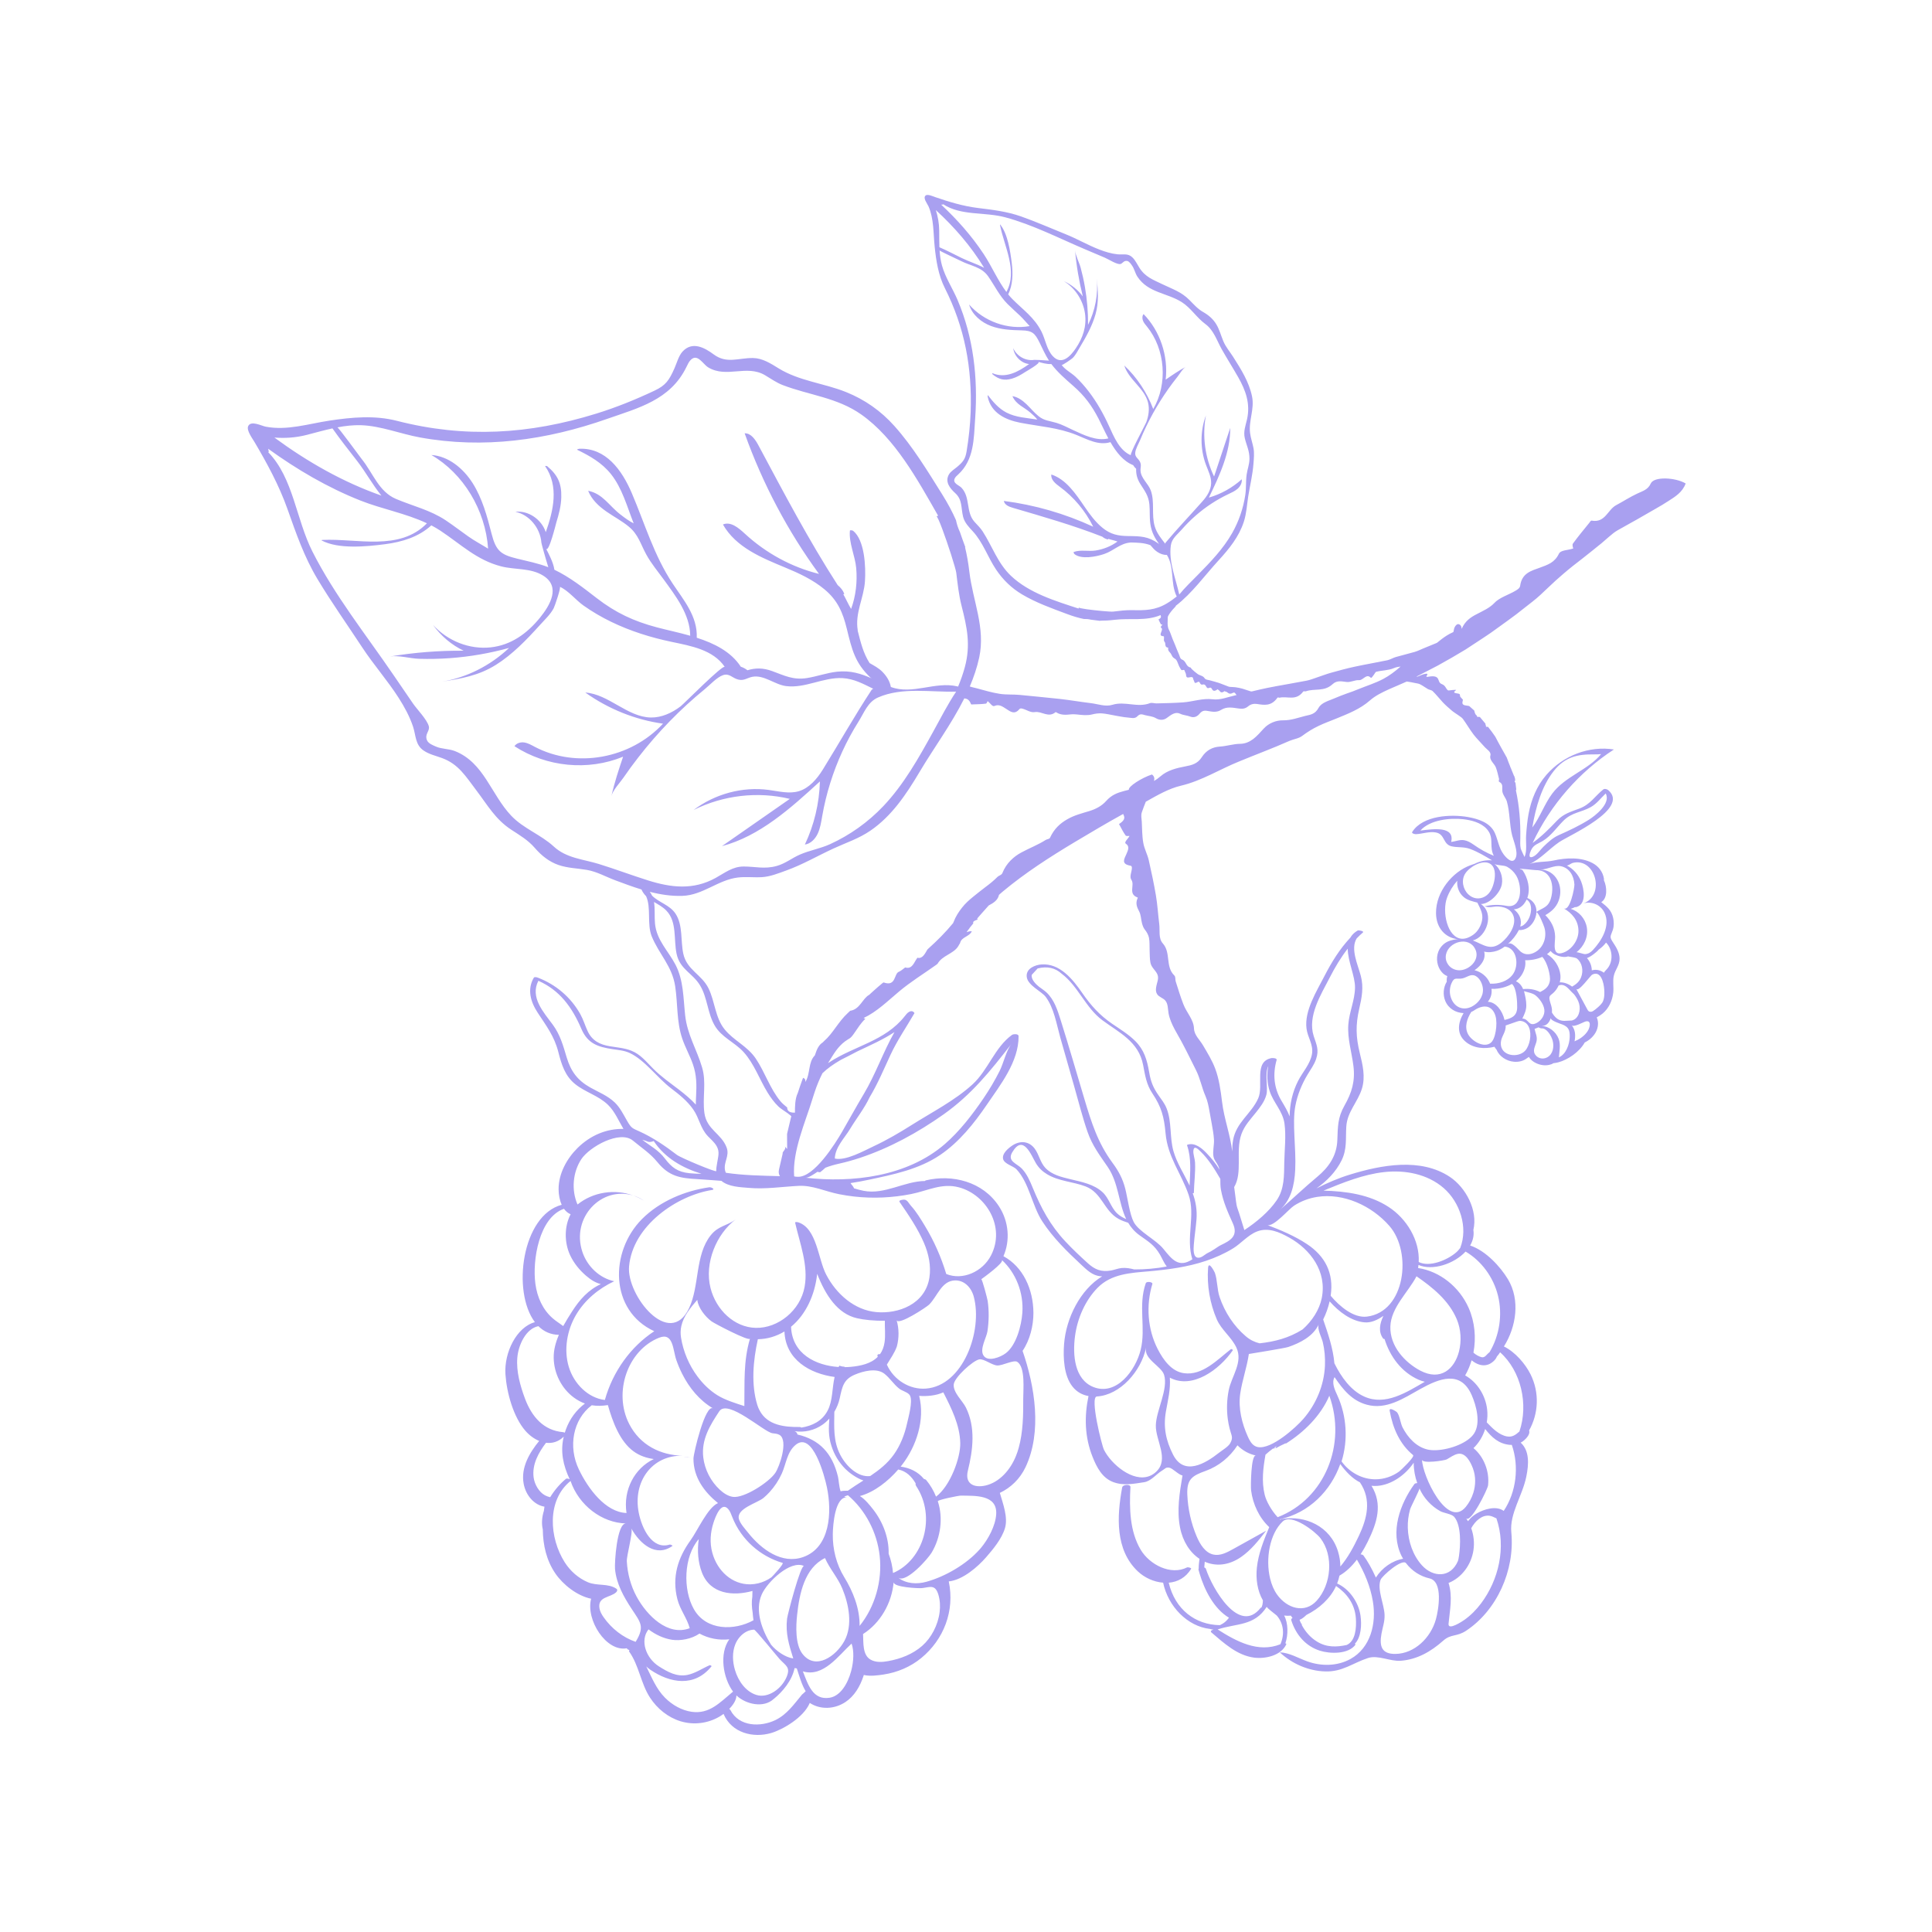 <svg xmlns="http://www.w3.org/2000/svg" xmlns:xlink="http://www.w3.org/1999/xlink" width="400" zoomAndPan="magnify" viewBox="0 0 300 300" height="400" preserveAspectRatio="xMidYMid meet" version="1.0"><defs><clipPath id="b60ad9afd6"><path d="M 38.25 30 L 261.75 30 L 261.75 270 L 38.25 270 Z M 38.25 30 " clip-rule="nonzero"/></clipPath></defs><g clip-path="url(#b60ad9afd6)"><path fill="#a9a0f0" d="M 233.934 140.66 C 232.809 140.441 231.648 140.461 230.535 140.734 C 231.02 140.879 231.328 140.902 231.824 140.812 C 232.898 140.625 234.418 140.891 234.945 142.059 C 235.641 143.598 234.211 145.52 233.133 146.375 C 231.434 147.723 230.328 146.664 228.699 146.027 C 230.812 145.523 232.137 141.859 229.949 140.379 C 231.297 140.371 232.965 138.664 233.207 137.312 C 233.418 136.133 232.945 134.844 232.043 134.137 C 232.398 134.414 233.516 134.312 234.02 134.594 C 234.57 134.902 235.047 135.34 235.395 135.891 C 235.43 135.949 235.465 136.008 235.5 136.07 C 236.402 137.703 236.34 141.125 233.934 140.66 Z M 235.996 134.949 C 236.129 134.828 238.164 135.113 238.504 135.113 C 239.273 135.113 239.957 135.34 240.461 136.008 C 241.168 136.941 241.145 138.414 240.824 139.508 C 240.41 140.918 239.57 140.953 238.582 141.594 C 238.609 140.605 238.055 139.82 237.16 139.43 C 237.676 138.031 237.25 136.352 236.449 135.156 C 236.395 135.066 236.184 134.992 235.98 134.965 C 235.984 134.957 235.992 134.953 235.996 134.949 Z M 242.367 134.504 C 243.676 134.758 244.395 135.973 244.473 137.332 C 244.5 137.879 243.777 141.602 242.797 141.043 C 244.066 141.766 245.066 142.863 245.102 144.492 C 245.133 145.969 244.082 147.426 242.797 147.91 C 240.93 148.613 241.488 146.453 241.477 145.457 C 241.457 144.102 240.855 143 239.957 142.105 C 240.863 141.586 241.625 140.934 242.023 139.875 C 242.887 137.566 241.547 135.074 239.18 135.02 C 240.254 135.047 241.32 134.305 242.367 134.504 Z M 244.195 133.996 C 247.777 133.078 249.344 139.121 245.797 140.305 C 247.035 139.891 248.512 140.434 249.129 141.691 C 250.137 143.758 248.664 146.125 247.324 147.539 C 246.984 147.902 246.625 148.121 246.141 148.156 C 245.906 148.176 244.895 147.793 244.789 147.875 C 245.926 146.98 246.664 145.523 246.398 143.988 C 246.156 142.602 245.141 141.508 243.895 141.121 C 244.125 141.066 244.34 140.969 244.547 140.855 C 244.652 140.859 244.73 140.863 244.754 140.855 C 246.375 140.426 245.992 138.094 245.523 136.887 C 245.094 135.793 244.273 134.883 243.27 134.387 C 243.469 134.461 243.984 134.051 244.195 133.996 Z M 249.531 150.469 C 249.379 150.641 249.207 150.793 249.086 150.992 C 249.078 151.008 249.07 151.027 249.059 151.047 C 248.504 150.637 247.848 150.48 247.172 150.676 C 247.168 149.965 246.879 149.281 246.422 148.77 C 246.801 148.629 247.152 148.402 247.477 148.148 C 247.676 147.988 248.027 147.738 248.25 147.449 C 248.68 147.156 249.066 146.789 249.387 146.363 C 250.438 147.414 250.543 149.344 249.531 150.469 Z M 249.117 154.457 C 249.102 154.824 249.039 155.191 248.898 155.512 C 248.691 155.984 247.773 156.75 247.348 157.008 C 247.133 157.141 246.832 157.16 246.648 156.98 C 246.574 156.914 246.527 156.82 246.477 156.734 C 245.902 155.668 245.328 154.602 244.75 153.539 C 245.086 154.152 246.957 151.484 247.223 151.348 C 248.586 150.633 249.039 152.609 249.105 153.656 C 249.125 153.91 249.133 154.184 249.117 154.457 Z M 246.68 159.832 C 246.605 159.992 246.512 160.148 246.402 160.293 C 245.926 160.938 245.172 161.43 244.496 161.695 C 244.668 160.816 244.637 159.906 244.047 159.199 C 244.363 159.578 245.871 158.691 246.238 158.605 C 247.051 158.414 246.926 159.301 246.68 159.832 Z M 243.746 161.031 C 243.707 162.215 243.16 163.703 242.062 164.188 C 242.125 163.289 242.379 162.223 242.027 161.309 C 241.598 160.188 240.508 159.363 239.379 159.297 C 240.141 159.344 240.59 158.754 240.816 158.059 C 240.684 158.473 242.336 158.977 242.57 159.07 C 243.516 159.441 243.781 159.902 243.746 161.031 Z M 240.312 164.145 C 240.207 164.207 240.094 164.258 239.969 164.297 C 239.465 164.457 238.879 164.328 238.516 163.926 C 237.875 163.215 238.355 162.57 238.562 161.824 C 238.781 161.027 238.434 160.484 238.289 159.773 C 238.488 159.68 238.699 159.609 238.906 159.523 C 239.043 159.609 239.258 159.691 239.344 159.684 C 240.18 159.613 240.891 160.836 241.094 161.582 C 241.355 162.543 241.133 163.664 240.312 164.145 Z M 236.387 158.164 C 236.711 157.488 237.004 156.895 237.004 156.109 C 237.004 155.359 236.824 154.625 236.648 153.902 C 237.191 154.086 237.992 154.195 238.453 154.574 C 239.066 155.082 239.699 155.926 239.805 156.777 C 239.914 157.664 239.293 158.512 238.57 158.867 C 237.32 159.477 237.41 158.164 236.387 158.164 Z M 237.566 161.449 C 237.449 162.113 237.191 162.734 236.855 163.121 C 235.758 164.371 232.914 164.012 233.047 161.898 C 233.105 160.926 233.879 160.262 233.797 159.238 C 234.348 159.047 234.895 158.855 235.441 158.664 C 235.676 158.578 235.922 158.496 236.168 158.531 C 237.473 158.715 237.785 160.16 237.566 161.449 Z M 231.031 155.555 C 231.473 155.008 231.703 154.324 231.598 153.543 C 232.23 153.598 232.969 153.453 233.312 153.367 C 233.812 153.242 234.309 153.051 234.766 152.789 C 235.535 153.387 235.602 155.781 235.586 156.469 C 235.555 157.836 234.609 158.133 233.621 158.379 C 233.285 156.922 232.285 155.59 231.031 155.555 Z M 232.113 160.77 C 231.977 161.258 231.777 161.676 231.52 161.898 C 230.457 162.809 228.52 161.664 227.949 160.57 C 227.359 159.434 227.812 158.152 228.457 157.133 C 228.629 157.066 228.785 156.977 228.934 156.875 C 229.645 156.387 230.691 156.008 231.453 156.57 C 231.961 156.941 232.238 157.598 232.32 158.254 C 232.418 159.055 232.328 159.992 232.113 160.77 Z M 226.559 156.41 C 225.949 156.133 225.461 155.547 225.234 154.703 C 225.055 154.043 225.117 153.309 225.387 152.684 C 225.848 151.613 226.184 152.109 227.055 151.93 C 227.789 151.781 228.355 151.172 229.098 151.531 C 229.785 151.867 230.238 152.832 230.273 153.602 C 230.328 154.809 229.52 155.793 228.555 156.297 C 227.859 156.656 227.152 156.68 226.559 156.41 Z M 240.664 152.309 C 240.508 153.258 239.875 153.672 239.152 154.043 C 238.348 153.625 237.402 153.484 236.504 153.586 C 236.434 153.422 236.359 153.27 236.277 153.141 C 236.035 152.766 235.734 152.52 235.398 152.367 C 235.785 152.055 236.125 151.68 236.383 151.227 C 236.816 150.457 236.934 149.738 236.824 149.102 C 237.656 149.129 238.641 148.965 239.484 148.582 C 240.316 149.449 240.785 151.586 240.664 152.309 Z M 244.121 153.199 C 243.902 153.039 243.672 152.91 243.488 152.82 C 243.078 152.625 242.633 152.512 242.195 152.535 C 242.297 152.176 242.336 151.797 242.301 151.414 C 242.18 150.102 241.332 148.812 240.223 148.16 C 240.43 148.012 240.613 147.848 240.777 147.664 C 240.957 147.895 241.195 148.086 241.477 148.227 C 242.008 148.492 242.871 148.73 243.484 148.512 C 244.023 148.609 244.648 148.672 244.871 148.848 C 245.695 149.508 245.902 150.754 245.512 151.742 C 245.223 152.484 244.707 152.852 244.121 153.199 Z M 240.648 155.391 C 240.441 154.531 240.785 154.605 241.312 154.066 C 241.605 153.77 241.844 153.414 242.016 153.031 C 242.66 152.75 243.184 153.121 243.645 153.617 C 243.906 153.902 244.164 154.156 244.43 154.41 C 244.754 154.84 245.047 155.293 245.203 155.852 C 245.488 156.895 245.129 158.195 244.082 158.461 C 243.277 158.469 242.52 158.707 241.793 158.176 C 241.445 157.918 241.199 157.582 240.98 157.219 C 240.984 157.133 240.992 157.051 240.992 156.973 C 241.004 156.355 240.777 155.945 240.648 155.391 Z M 235.855 144.406 C 236.285 144.473 236.809 144.301 237.117 144.125 C 237.715 143.789 238.16 143.188 238.402 142.52 C 238.512 142.215 238.57 141.922 238.582 141.645 C 238.961 141.762 239.715 143.703 239.805 144.008 C 240.211 145.348 239.777 146.875 238.676 147.664 C 237.879 148.238 236.93 148.395 236.176 147.812 C 235.762 147.496 234.734 146.07 234.113 146.613 C 234.836 145.98 235.465 145.18 235.855 144.406 Z M 235.07 141.199 C 235.656 141.176 236.223 140.875 236.633 140.367 C 236.805 140.152 236.941 139.922 237.055 139.684 C 237.898 140.195 237.867 141.465 237.508 142.371 C 237.32 142.848 237.008 143.316 236.609 143.617 C 236.426 143.758 236.25 143.828 236.07 143.875 C 236.371 142.816 235.926 141.844 235.07 141.199 Z M 230.461 147.762 C 231.09 147.945 231.852 147.836 232.426 147.645 C 232.84 147.508 233.254 147.273 233.652 146.984 C 235.566 147.156 235.945 149.941 234.879 151.348 C 234.07 152.41 232.664 152.805 231.383 152.746 C 231.355 152.684 231.336 152.617 231.301 152.551 C 230.828 151.539 229.941 150.902 228.961 150.652 C 229.723 150.148 230.352 149.383 230.484 148.695 C 230.551 148.359 230.535 148.051 230.461 147.762 Z M 224.879 149.797 C 224.605 149.414 224.488 149.016 224.492 148.633 C 224.508 146.461 227.652 145.316 228.879 147.047 C 230.066 148.727 228.406 150.508 226.805 150.656 C 226.082 150.723 225.32 150.418 224.879 149.797 Z M 224.699 139.383 C 225.066 138.402 225.613 137.512 226.285 136.758 C 226.188 137.691 226.539 138.672 227.285 139.297 C 227.898 139.812 228.668 139.961 229.402 140.156 C 229.859 141.109 230.34 141.844 230.129 142.938 C 229.961 143.797 229.457 144.668 228.762 145.148 C 228.09 145.621 227.488 145.801 226.965 145.766 C 224.734 145.609 223.879 141.559 224.699 139.383 Z M 227.523 135.641 C 228.18 134.625 230.074 133.508 231.242 134.047 C 232.242 134.504 232.223 135.891 232.016 136.848 C 231.809 137.793 231.418 138.734 230.582 139.211 C 229.699 139.711 228.707 139.57 227.98 138.855 C 227.156 138.051 226.867 136.656 227.523 135.641 Z M 228.762 131.117 C 228.32 130.809 227.867 130.551 227.344 130.465 C 226.652 130.352 226 130.66 225.336 130.738 C 225.926 128.227 222.535 128.723 220.551 128.973 C 222.074 127.27 225.195 126.992 227.168 127.203 C 228.41 127.34 229.973 127.715 230.871 128.734 C 231.812 129.809 231.477 130.668 231.648 131.914 C 231.703 132.301 231.812 132.621 231.969 132.891 C 230.73 132.383 229.852 131.875 228.762 131.117 Z M 237.727 132.047 C 238.137 131.133 238.852 131.023 239.621 130.543 C 240.859 129.777 241.73 128.48 242.777 127.434 C 244.078 126.133 245.535 126.16 247.023 125.32 C 247.977 124.781 248.574 123.926 249.332 123.211 C 250.191 124.773 247.633 126.707 246.766 127.258 C 245.262 128.215 243.629 128.973 242.02 129.688 C 241.113 130.094 240.375 130.785 239.656 131.484 C 239.164 131.957 238.668 132.766 238.039 133.031 C 237.625 133.203 237.5 133.059 237.504 132.816 C 237.508 132.586 237.629 132.266 237.727 132.047 Z M 241.254 119.742 C 243 117.523 244.953 117.109 247.52 117.141 C 247.914 117.145 248.273 117.137 248.621 117.094 C 246.57 119.594 243.039 120.531 241.023 123.238 C 239.797 124.887 239.168 126.855 237.934 128.496 C 238.473 125.285 239.41 122.082 241.254 119.742 Z M 217.375 103.59 C 216.57 104.301 215.719 104.926 214.805 105.418 C 213.574 106.074 212.234 106.484 210.953 107.004 L 210.023 107.371 L 209.082 107.703 C 208.457 107.93 207.836 108.164 207.23 108.43 C 206.785 108.629 206.289 108.781 205.84 109 C 205.391 109.211 204.984 109.484 204.73 109.945 C 204.199 110.91 203.484 110.977 202.703 111.16 C 201.57 111.441 200.492 111.863 199.254 111.852 C 198.152 111.832 197.023 112.281 196.238 113.125 C 195.699 113.715 195.184 114.309 194.598 114.758 C 194.004 115.199 193.348 115.496 192.551 115.5 C 191.496 115.516 190.473 115.863 189.41 115.93 C 188.285 116 187.312 116.488 186.605 117.586 C 185.961 118.594 185.07 118.812 184.078 119 C 182.727 119.254 181.289 119.598 180.199 120.547 C 179.879 120.828 179.543 121.062 179.199 121.27 C 179.289 120.895 179.266 120.543 178.871 120.262 C 177.293 120.77 175.168 122.125 175.285 122.637 C 175.047 122.699 174.805 122.758 174.566 122.82 C 173.52 123.094 172.586 123.445 171.77 124.371 C 171.066 125.172 170.113 125.645 169.156 125.941 C 167.977 126.297 166.781 126.598 165.715 127.223 C 164.648 127.832 163.695 128.668 163.047 130.082 C 162.938 130.316 162.586 130.285 162.375 130.426 C 161.203 131.18 159.871 131.68 158.629 132.355 C 158.008 132.68 157.426 133.102 156.914 133.625 C 156.402 134.148 155.961 134.781 155.645 135.578 C 155.523 135.887 155.109 135.941 154.875 136.176 C 154.297 136.758 153.668 137.262 153.02 137.742 C 152.379 138.227 151.742 138.738 151.113 139.246 C 150.484 139.758 149.875 140.297 149.367 140.957 C 148.855 141.609 148.395 142.316 148.074 143.16 C 148.051 143.227 148.02 143.285 147.992 143.348 C 146.816 144.777 145.531 146.062 144.18 147.273 C 144.117 147.324 144.059 147.379 144 147.449 C 143.637 148.074 143.23 148.941 142.449 148.715 C 142.363 148.832 142.281 148.965 142.203 149.098 C 141.812 149.766 141.473 150.504 140.559 150.223 C 140.504 150.266 140.445 150.309 140.391 150.352 C 140.277 150.438 140.164 150.523 140.051 150.609 C 139.984 150.656 139.922 150.707 139.848 150.75 C 139.809 150.77 139.77 150.789 139.734 150.812 C 139.695 150.836 139.656 150.859 139.613 150.883 C 138.789 151.109 139.191 153.273 137.211 152.551 C 137.152 152.562 137.094 152.609 137.035 152.656 C 136.559 153.043 136.109 153.441 135.66 153.844 C 135.602 153.895 135.543 153.949 135.488 154 C 135.426 154.051 135.371 154.105 135.309 154.16 C 135.254 154.207 135.203 154.258 135.148 154.309 C 135.09 154.355 135.035 154.41 134.973 154.477 C 133.941 155.008 133.539 156.742 132.016 156.953 C 131.969 157 131.918 157.047 131.867 157.094 C 131.832 157.129 131.797 157.164 131.758 157.199 C 131.723 157.234 131.688 157.266 131.648 157.301 C 130.152 158.68 129.344 160.465 127.957 161.664 C 127.902 161.711 127.836 161.77 127.754 161.867 C 127.113 162.273 126.82 162.988 126.574 163.754 C 126.559 163.797 126.543 163.84 126.523 163.887 C 125.457 164.973 125.863 166.707 125.055 168.008 C 125.055 167.574 125.055 167.574 124.734 167.363 C 124.703 167.371 124.68 167.422 124.656 167.48 C 124.633 167.543 124.609 167.602 124.59 167.66 C 124.566 167.723 124.543 167.785 124.52 167.844 C 124.32 168.387 124.133 168.934 123.957 169.488 C 123.93 169.566 123.906 169.645 123.879 169.723 C 123.438 170.609 123.438 171.906 123.438 172.773 C 123.035 172.773 122.227 172.773 122.234 171.961 C 122.18 171.918 122.125 171.875 122.07 171.832 C 121.746 171.574 121.438 171.301 121.18 170.992 C 119.566 169.043 118.777 166.492 117.367 164.391 C 116.039 162.41 113.945 161.609 112.504 159.82 C 111.051 158.016 111.023 155.527 110.02 153.473 C 108.961 151.312 106.648 150.617 106.102 148.094 C 105.664 146.082 106.07 143.676 104.906 141.891 C 104.012 140.52 102.34 140.164 101.258 139.082 C 101.16 138.875 101.043 138.672 100.898 138.48 C 102.551 138.906 104.234 139.168 105.961 139.109 C 109.141 139.004 111.492 136.637 114.559 136.262 C 115.812 136.109 117.059 136.277 118.312 136.203 C 119.582 136.129 120.855 135.617 122.074 135.176 C 124.617 134.262 126.977 132.883 129.434 131.75 C 131.391 130.848 133.332 130.234 135.168 128.977 C 138.453 126.727 140.707 123.375 142.766 119.906 C 145.008 116.129 147.734 112.453 149.738 108.441 C 150.133 108.484 150.508 108.625 150.77 109.32 C 150.812 109.43 150.941 109.379 151.035 109.379 C 151.723 109.355 152.406 109.348 153.094 109.258 C 153.215 109.238 153.359 108.863 153.359 108.863 C 153.77 109.188 154.098 109.773 154.418 109.625 C 155.105 109.312 155.645 109.684 156.223 110.062 C 156.871 110.484 157.527 111.031 158.285 110.121 C 158.434 109.945 158.641 110.008 158.809 110.055 C 159.43 110.223 160.043 110.684 160.668 110.574 C 161.758 110.391 162.785 111.52 163.898 110.59 C 163.949 110.551 164.016 110.613 164.07 110.645 C 164.777 111.062 165.512 111.012 166.25 110.93 C 166.945 110.848 167.641 111.023 168.34 111.039 C 168.734 111.047 169.133 111.051 169.527 110.949 C 170.051 110.812 170.574 110.742 171.094 110.773 C 171.789 110.824 172.477 110.996 173.168 111.117 C 173.832 111.23 174.496 111.375 175.164 111.422 C 175.652 111.457 176.203 111.66 176.613 111.223 C 177.039 110.77 177.383 110.934 177.781 111.043 C 178.363 111.203 178.941 111.195 179.527 111.539 C 180.047 111.844 180.664 111.859 181.164 111.496 C 181.855 110.988 182.504 110.465 183.254 110.828 C 183.758 111.07 184.277 111.066 184.785 111.262 C 185.328 111.473 185.836 111.363 186.301 110.793 C 186.723 110.273 187.16 110.32 187.637 110.414 C 188.289 110.539 188.984 110.629 189.594 110.242 C 190.523 109.652 191.453 109.902 192.391 110.023 C 192.887 110.086 193.344 110.074 193.816 109.676 C 194.227 109.332 194.707 109.246 195.156 109.309 C 196.273 109.473 197.383 109.715 198.355 108.348 C 198.438 108.234 198.582 108.359 198.691 108.336 C 199.914 108.059 201.223 108.891 202.344 107.406 C 202.449 107.262 202.625 107.395 202.762 107.348 C 204.141 106.859 205.609 107.457 206.922 106.238 C 207.617 105.59 208.367 105.82 209.117 105.898 C 209.762 105.965 210.398 105.566 211.043 105.613 C 211.66 105.66 212.176 104.523 212.848 105.234 C 212.957 105.352 213.145 105.004 213.289 104.836 C 213.434 104.676 213.555 104.352 213.703 104.312 C 214.621 104.078 215.543 104.125 216.461 103.738 C 216.797 103.598 217.141 103.535 217.488 103.5 C 217.449 103.531 217.41 103.559 217.375 103.59 Z M 130.375 164.688 C 130.445 164.648 130.516 164.605 130.586 164.566 C 131.516 164.109 132.324 163.676 133.027 163.309 C 133.102 163.273 133.18 163.234 133.254 163.199 C 135.168 162.289 137.152 161.414 138.891 160.266 C 137.141 163.352 135.969 166.789 134.133 169.867 C 132.98 171.797 131.898 173.77 130.773 175.719 C 129.691 177.598 126.395 182.859 123.859 182.73 C 123.668 182.723 123.5 182.723 123.316 182.66 C 123.016 178.754 125.066 174.234 126.18 170.57 C 126.207 170.484 126.23 170.402 126.258 170.32 C 126.336 170.07 126.418 169.82 126.5 169.574 C 126.836 168.551 127.242 167.582 127.707 166.652 C 128.484 165.902 129.391 165.266 130.375 164.688 Z M 130.281 180.695 C 131.352 180.457 132.434 180.156 133.516 179.797 C 138.129 178.27 142.492 175.887 146.516 173.043 C 150.832 169.988 153.758 166.34 157.047 162.105 C 156.234 163.152 155.832 165.098 155.211 166.324 C 154.473 167.777 153.645 169.184 152.734 170.523 C 151 173.078 149 175.672 146.703 177.66 C 140.848 182.723 132.324 183.703 125.078 182.875 C 125.512 182.926 126.305 182.375 126.938 181.957 C 127.105 182.016 127.324 182.043 127.383 182 C 127.652 181.789 127.91 181.562 128.164 181.324 C 128.852 181.055 129.539 180.863 130.281 180.695 Z M 132.594 185.793 C 135.559 186.129 138.559 185.992 141.492 185.41 C 144.055 184.902 146.238 183.648 148.922 184.375 C 153.137 185.512 156.168 190.512 153.883 194.945 C 152.574 197.488 149.465 198.859 146.934 197.824 C 146.148 195.207 145.039 192.707 143.645 190.402 C 142.988 189.316 142.285 188.141 141.438 187.215 C 141.109 186.859 140.91 186.293 140.379 186.277 C 140.273 186.277 139.48 186.336 139.688 186.641 C 141.059 188.625 142.516 190.766 143.48 193.016 C 144.199 194.695 144.602 196.578 144.316 198.398 C 143.66 202.52 139.5 204.062 136.043 203.738 C 132.711 203.43 129.875 200.977 128.285 197.91 C 127.023 195.484 126.848 190.762 123.977 189.809 C 123.898 189.785 123.422 189.668 123.473 189.887 C 124.199 193.07 125.547 196.488 124.938 199.824 C 124.27 203.5 120.816 206.27 117.355 206.191 C 114.023 206.113 111.191 203.41 110.328 199.996 C 109.348 196.129 111.25 191.59 114.258 189.332 C 112.84 190.398 111.547 190.305 110.34 191.84 C 107.91 194.922 108.637 199.648 107.008 203.109 C 103.988 209.531 97.289 201.156 97.68 196.664 C 98.234 190.281 105.16 185.629 110.555 184.781 C 111.137 184.688 110.438 184.316 110.148 184.359 C 106.434 184.879 102.438 186.52 99.68 189.301 C 94.637 194.391 94.656 203.516 101.594 206.711 C 97.934 209.105 95.145 212.988 93.922 217.391 C 91.332 217.078 89.113 214.887 88.316 212.227 C 87.52 209.566 88.047 206.562 89.43 204.199 C 90.816 201.832 92.988 200.074 95.375 198.949 C 93.133 198.48 91.18 196.672 90.422 194.363 C 88.676 189.043 93.398 184.137 98.34 185.641 C 95.469 184.586 92.109 185.074 89.676 187.035 C 88.699 184.801 88.938 182.012 90.266 180 C 91.539 178.074 96.258 175.43 98.285 177.117 C 99.645 178.25 100.93 179.047 102.102 180.477 C 103.91 182.691 105.668 182.953 108.301 183.094 C 109.527 183.16 110.77 183.277 112.016 183.359 C 113.133 184.305 114.98 184.34 116.266 184.453 C 118.824 184.688 121.445 184.27 124.004 184.141 C 126.18 184.027 128.141 185.012 130.297 185.434 C 131.059 185.586 131.824 185.703 132.594 185.793 Z M 155.57 195.648 C 157.762 197.672 158.973 200.754 158.75 203.855 C 158.605 205.875 157.801 208.891 156.184 210.121 C 155.387 210.727 153.375 211.562 152.707 210.465 C 152.094 209.465 153.18 207.73 153.332 206.719 C 153.562 205.164 153.594 203.547 153.363 201.988 C 153.32 201.699 152.508 198.543 152.363 198.645 C 152.66 198.438 155.988 196.031 155.57 195.648 Z M 158.887 217.168 C 158.902 219.664 158.863 222.414 158.172 224.863 C 158.059 225.266 157.926 225.66 157.773 226.043 C 156.902 228.246 155.188 230.184 153.008 230.676 C 151.25 231.066 149.789 230.418 150.289 228.371 C 151.09 225.098 151.508 221.652 149.984 218.559 C 149.473 217.52 147.984 216.238 148.094 214.977 C 148.184 213.887 151.078 211.258 152.07 211.082 C 152.789 210.953 154.035 212.004 154.871 212.031 C 155.695 212.059 157.418 211.109 157.965 211.469 C 159.25 212.309 158.879 215.84 158.887 217.168 Z M 154.688 235.145 C 154.57 236.961 153.434 239.02 152.328 240.352 C 152.262 240.43 152.199 240.504 152.133 240.578 C 150.059 242.914 146.777 244.801 143.871 245.613 C 142.402 246.027 140.734 245.938 139.492 245 C 140.777 245.812 144.121 242.004 144.66 241.098 C 146.055 238.77 146.488 235.746 145.625 233.121 C 145.551 232.895 148.883 232.234 149.18 232.238 C 151.324 232.281 154.891 232.023 154.688 235.145 Z M 145.906 250.32 C 145.66 252.34 144.609 254.324 143.207 255.559 C 141.707 256.879 139.812 257.594 137.902 257.938 C 136.992 258.102 136.008 258.172 135.191 257.711 C 133.895 256.984 134.09 255.047 134.016 253.73 C 136.668 252.051 138.492 248.953 138.762 245.664 C 138.695 246.48 142.641 246.656 143.148 246.602 C 144.383 246.469 145.207 245.949 145.711 247.621 C 145.969 248.484 146.02 249.406 145.906 250.32 Z M 131.074 244.867 C 129.871 242.906 129.281 240.547 129.316 238.211 C 129.34 236.707 129.672 232.43 131.508 232.508 C 131.344 232.504 131.203 232.457 131.082 232.383 C 131.273 232.309 131.465 232.242 131.66 232.18 C 134.367 234.465 136.195 237.926 136.598 241.602 C 137.027 245.477 135.863 249.523 133.48 252.469 C 133.512 249.754 132.465 247.137 131.074 244.867 Z M 132.168 259.477 C 131.629 261.504 130.461 263.371 128.82 263.625 C 126.199 264.035 125.469 261.562 124.668 259.527 C 127.855 260.492 130.184 257.086 132.234 255.215 C 132.625 256.305 132.578 257.938 132.168 259.477 Z M 124.488 263.191 C 123.27 264.664 122.18 266.227 120.422 267.086 C 118.129 268.199 114.762 268.16 113.414 265.531 C 113.379 265.461 113.312 265.406 113.227 265.367 C 113.836 264.75 114.34 264.004 114.355 263.27 C 115.875 264.695 118.605 265.242 120.129 263.82 C 120.137 263.816 120.145 263.816 120.148 263.812 C 121.547 262.672 122.988 260.945 123.379 259.027 C 123.434 259.035 123.488 259.035 123.547 259.039 C 123.605 259.055 123.668 259.066 123.73 259.078 C 124.133 260.285 124.48 261.598 125.105 262.613 C 124.906 262.812 124.699 263 124.48 263.18 C 124.484 263.184 124.488 263.188 124.488 263.191 Z M 107.387 265.805 C 105.848 265.582 104.379 264.746 103.258 263.617 C 101.902 262.258 101.199 260.465 100.352 258.766 C 100.539 258.941 100.742 259.109 100.965 259.266 C 104.023 261.355 107.836 262.051 110.496 258.73 C 110.531 258.684 110.254 258.547 110.207 258.57 C 109.062 259.062 107.977 259.828 106.75 260.078 C 105.078 260.414 103.695 259.621 102.336 258.766 C 100.285 257.477 99.34 254.727 100.699 253.008 C 101.789 253.824 103.02 254.414 104.332 254.621 C 105.621 254.824 107.375 254.516 108.617 253.66 C 110.016 254.426 111.664 254.734 113.242 254.551 C 111.66 256.781 112.262 260.535 113.824 262.672 C 111.793 264.352 110.172 266.207 107.387 265.805 Z M 98.707 254.934 C 98.703 254.938 98.703 254.941 98.699 254.945 C 96.73 254.258 94.973 252.902 93.73 251.125 C 93.441 250.711 93.172 250.254 93.086 249.742 C 92.777 247.891 94.762 248.098 95.672 247.25 C 95.82 247.109 95.941 246.855 95.723 246.703 C 94.43 245.816 92.727 246.301 91.285 245.688 C 89.836 245.07 88.574 243.98 87.695 242.602 C 85.293 238.828 84.859 232.965 88.594 229.965 C 89.883 233.738 93.457 236.477 97.203 236.559 C 95.777 236.527 95.414 242.699 95.5 243.629 C 95.715 245.957 96.855 247.949 98.078 249.82 C 99.465 251.938 100.16 252.566 98.707 254.934 Z M 84.621 232.191 C 83.691 231.691 82.996 230.484 82.859 229.398 C 82.602 227.371 83.633 225.555 84.785 224.035 C 85.75 224.152 86.715 223.891 87.535 223.082 C 86.984 225.406 87.438 227.516 88.461 229.699 C 88.281 229.605 88 229.539 87.891 229.625 C 87.043 230.312 86.137 231.328 85.43 232.488 C 85.148 232.418 84.875 232.328 84.621 232.191 Z M 98.387 225.371 C 99.332 226.059 100.402 226.406 101.52 226.562 C 98.531 227.988 96.738 231.352 97.285 234.938 C 93.996 234.82 91.289 231.102 89.883 228.164 C 88.199 224.641 88.953 220.438 91.883 218.207 C 92.691 218.34 93.52 218.316 94.391 218.18 C 95.125 220.773 96.254 223.828 98.387 225.371 Z M 105.926 213.324 C 107.043 215.543 108.625 217.457 110.719 218.695 C 109.508 217.977 107.68 225.695 107.68 226.492 C 107.676 229.438 109.387 231.695 111.492 233.402 C 109.902 234.062 108.316 237.676 107.23 239.172 C 105.254 241.91 104.312 244.879 105.18 248.309 C 105.594 249.953 106.664 251.223 107.102 252.824 C 103.719 254.121 100.445 250.871 98.84 247.898 C 97.949 246.242 97.434 244.355 97.332 242.449 C 97.285 241.551 98.336 237.891 98.027 237.332 C 99.355 239.711 101.836 241.887 104.414 240.055 C 104.504 239.992 104.082 239.809 103.992 239.84 C 101.254 240.691 99.664 237.332 99.184 234.895 C 98.23 230.039 101.285 225.922 105.996 226.047 C 102.59 225.957 99.402 224.441 97.695 221.102 C 95.203 216.223 97.449 209.68 102.328 207.727 C 104.578 206.824 104.469 209.609 105.02 211.184 C 105.277 211.918 105.578 212.637 105.926 213.324 Z M 115.582 218.336 C 114.266 217.91 112.602 217.402 111.398 216.652 C 110.195 215.898 109.168 214.902 108.297 213.73 C 107.004 212 106.102 209.895 105.75 207.711 C 105.645 207.066 105.672 206.473 105.797 205.91 C 106.133 204.363 107.203 203.078 108.273 201.84 C 108.418 203.098 109.535 204.484 110.504 205.191 C 110.953 205.52 116.32 208.332 116.457 207.863 C 115.41 211.422 115.645 214.66 115.582 218.336 Z M 119.934 222.551 C 120.309 222.602 120.699 222.613 121.035 222.809 C 121.059 222.824 121.082 222.84 121.109 222.855 C 122.402 223.785 121.055 227.73 120.383 228.719 C 119.391 230.18 115.5 232.695 113.789 232.43 C 113.027 232.312 112.344 231.852 111.758 231.309 C 110.387 230.035 109.43 228.227 109.203 226.297 C 108.879 223.52 110.262 221.301 111.688 219.145 C 113 217.16 118.652 222.379 119.934 222.551 Z M 129.598 213.816 C 129.199 215.512 129.32 217.492 128.523 219.023 C 127.66 220.684 126.109 221.402 124.453 221.672 C 124.359 221.625 124.25 221.582 124.223 221.582 C 121.84 221.621 119.188 221.328 117.969 219.051 C 117.996 219.023 117.973 218.992 117.918 218.953 C 117.797 218.715 117.688 218.461 117.598 218.176 C 116.617 215.016 116.934 211.316 117.68 207.953 C 119.109 207.938 120.543 207.516 121.809 206.75 C 121.977 211.133 125.742 213.297 129.598 213.816 Z M 139.633 215.629 C 140.062 215.965 140.797 216.133 141.16 216.512 C 141.227 216.582 141.281 216.656 141.32 216.742 C 141.746 217.68 141.062 220.062 140.84 221.059 C 140.465 222.754 139.805 224.438 138.816 225.832 C 137.816 227.25 136.504 228.273 135.121 229.203 C 133.207 229.434 131.395 227.648 130.508 225.965 C 129.34 223.75 129.543 221.566 129.555 219.227 C 129.938 218.582 130.23 217.871 130.391 217.125 C 130.785 215.293 131 214.191 132.723 213.461 C 133.996 212.918 136.094 212.355 137.32 213.305 C 138.184 213.977 138.773 214.961 139.633 215.629 Z M 143.465 229.645 C 142.508 228.492 141.246 227.93 139.852 227.734 C 139.906 227.664 139.969 227.594 140.023 227.523 C 142.297 224.594 143.664 220.48 142.727 216.75 C 143.926 216.844 145.352 216.715 146.477 216.203 C 147.734 218.672 149.039 221.25 149.109 224.07 C 149.164 226.344 147.551 230.762 145.348 232.398 C 144.98 231.484 144.48 230.625 143.852 229.859 C 143.758 229.742 143.621 229.676 143.465 229.645 Z M 139.48 228.18 C 140.738 228.441 141.559 229.281 142.18 230.336 C 142.148 230.473 142.176 230.617 142.273 230.766 C 145.391 235.48 143.465 242.219 138.668 244.258 C 138.582 243.25 138.359 242.242 137.988 241.258 C 138.051 238.793 137.082 236.309 135.582 234.387 C 135.082 233.746 134.332 232.801 133.523 232.305 C 135.793 231.691 137.934 229.973 139.48 228.18 Z M 123.832 222.75 C 123.789 222.496 123.594 222.289 123.359 222.227 C 124.875 222.477 126.473 222.109 127.75 221.203 C 128.125 220.938 128.469 220.621 128.781 220.273 C 128.676 221.664 128.613 222.98 129.094 224.484 C 129.547 225.918 130.27 227.086 131.293 228.121 C 131.789 228.621 132.965 229.531 134.07 229.887 C 133.254 230.406 132.434 230.922 131.652 231.48 C 131.273 231.469 130.891 231.48 130.527 231.566 C 130.273 230.82 130.246 229.82 130.121 229.301 C 129.242 225.645 127.223 223.539 123.832 222.75 Z M 124.719 241.777 C 121.418 242.945 118.234 240.602 116.176 238.012 C 115.723 237.441 114.949 236.613 114.742 235.887 C 114.277 234.246 117.609 233.395 118.559 232.594 C 118.891 232.312 119.207 232.012 119.5 231.691 C 120.273 230.848 120.918 229.871 121.398 228.812 C 122.082 227.289 122.195 225.508 123.512 224.387 C 126.18 222.113 128.055 229.262 128.402 230.938 C 129.219 234.848 128.906 240.301 124.719 241.777 Z M 123.777 250.746 C 124.133 247.453 124.934 243.477 128.105 241.934 C 128.836 243.613 130.094 244.973 130.793 246.668 C 131.805 249.121 132.449 252.367 131.113 254.812 C 129.84 257.145 126.637 259.453 124.598 256.801 C 123.477 255.344 123.582 252.535 123.777 250.746 Z M 114.176 255.328 C 114.348 254.898 114.594 254.504 114.895 254.164 C 115.473 253.508 116.254 253.07 117.09 253.051 C 117.242 252.965 120.742 257.289 121.074 257.641 C 122.039 258.668 122.762 258.879 122.16 260.363 C 121.414 262.195 119.285 263.777 117.426 263.18 C 115.801 262.66 114.641 261.055 114.129 259.324 C 113.742 258.027 113.676 256.578 114.176 255.328 Z M 110.801 236.414 C 111.074 235.582 111.973 233.078 113.07 234.32 C 113.379 234.664 113.531 235.129 113.707 235.57 C 115.094 239.105 118.098 241.688 121.52 242.684 C 121.816 242.77 119.91 244.832 119.781 244.926 C 119.168 245.363 118.473 245.68 117.75 245.855 C 117.344 245.953 116.934 246.008 116.52 246.016 C 113.707 246.062 111.387 243.965 110.609 241.117 C 110.18 239.551 110.301 237.941 110.801 236.414 Z M 108.996 244.184 C 110.301 247.566 113.848 247.875 116.84 247.043 C 116.832 247.34 116.824 247.641 116.82 247.941 C 116.684 248.727 116.738 249.582 116.871 250.41 C 116.902 250.805 116.941 251.203 117 251.594 C 114.043 253.234 109.664 253.234 107.754 249.887 C 106.016 246.848 106.152 241.707 108.504 238.988 C 108.238 240.766 108.395 242.625 108.996 244.184 Z M 123.176 257.523 C 121.98 257.375 120.543 256.375 119.734 255.391 C 119.727 255.375 119.715 255.363 119.707 255.348 C 118.352 253.168 117.156 250.113 118.289 247.566 C 119.141 245.656 122.746 242.168 124.859 243.172 C 124.324 242.918 122.297 250.672 122.215 251.344 C 121.949 253.637 122.52 255.422 123.176 257.523 Z M 139.223 204.988 C 139.488 205.883 143.918 202.938 144.277 202.578 C 145.574 201.277 146.191 198.91 148.246 198.824 C 149.723 198.762 150.824 199.91 151.207 201.348 C 152.621 206.617 149.578 215.191 143.758 215.621 C 141.285 215.805 138.789 214.312 137.711 211.898 C 138.246 210.996 138.906 210.094 139.262 209.082 C 139.617 207.754 139.613 206.309 139.223 204.988 Z M 137.355 208.43 C 137.246 209.184 136.996 209.781 136.652 210.27 C 136.543 210.262 136.434 210.27 136.355 210.301 C 136.32 210.332 136.285 210.367 136.246 210.398 C 136.238 210.422 136.234 210.445 136.242 210.477 C 136.258 210.547 136.277 210.621 136.293 210.691 C 135.25 211.758 133.625 212.109 132.039 212.25 C 131.742 212.273 131.441 212.289 131.133 212.289 C 131.133 212.266 131.133 212.242 131.133 212.215 C 130.938 212.223 130.746 212.191 130.512 212.121 C 130.477 212.113 130.453 212.094 130.43 212.074 C 130.41 212.07 130.383 212.059 130.359 212.055 C 130.309 212.125 130.258 212.191 130.211 212.266 C 126.68 212.035 122.992 210.242 122.836 206.016 C 125.164 204.102 126.504 201.074 126.871 197.965 C 126.879 197.914 126.883 197.855 126.891 197.801 C 128.164 201.07 130.031 204.012 133.094 204.699 C 134.137 204.938 135.723 205.117 137.398 205.078 C 137.371 206.188 137.516 207.32 137.355 208.43 Z M 81.523 217.184 C 80.789 215.211 80.148 212.977 80.328 210.828 C 80.488 208.871 81.648 206.309 83.602 205.926 C 84.441 206.762 85.5 207.254 86.785 207.273 C 86.289 208.418 85.957 209.617 85.977 210.852 C 86.02 213.285 87.203 215.578 89.051 216.969 C 89.641 217.41 90.23 217.727 90.832 217.938 C 89.5 218.93 88.473 220.309 87.863 221.984 C 87.805 222.145 87.754 222.301 87.707 222.457 C 87.594 222.414 87.473 222.387 87.438 222.383 C 84.445 222.133 82.59 220.031 81.523 217.184 Z M 87.574 187.699 C 87.848 188.086 88.195 188.383 88.605 188.547 C 87.602 190.465 87.621 192.961 88.531 194.914 C 89.117 196.164 89.996 197.23 91.012 198.102 C 91.828 198.805 92.512 199.188 93.301 199.398 C 91.398 200.254 90.012 201.789 88.836 203.633 C 88.375 204.352 87.891 205.117 87.453 205.914 C 86.918 205.5 86.32 205.145 85.816 204.699 C 84.27 203.344 83.414 201.441 83.133 199.336 C 82.641 195.672 83.715 189.051 87.574 187.699 Z M 108.93 182.266 C 108.297 182.258 107.668 182.238 107.047 182.176 C 105.258 181.984 104.328 181.328 103.238 179.891 C 102.262 178.594 100.934 177.918 99.73 176.98 C 100.031 177.066 100.332 177.16 100.617 177.285 C 100.816 177.367 101.238 177.309 101.508 177.18 C 103.273 179.832 105.965 181.355 108.93 182.266 Z M 95.457 171.188 C 94.348 170.125 92.922 169.582 91.629 168.852 C 89.715 167.766 88.656 166.406 87.996 164.199 C 87.441 162.344 86.984 160.672 85.836 159.113 C 84.422 157.191 82.273 154.879 83.598 152.297 C 86.871 153.742 88.812 156.344 90.281 159.773 C 91.27 162.082 92.891 162.57 95.109 162.91 C 95.996 163.043 96.941 163.117 97.773 163.504 C 100.125 164.598 102.09 167.395 104.223 169.008 C 105.461 169.945 106.738 170.965 107.652 172.285 C 108.594 173.645 108.738 175.176 109.91 176.418 C 110.383 176.914 110.93 177.359 111.281 177.973 C 111.781 178.852 111.52 179.547 111.375 180.484 C 111.301 180.973 111.199 181.414 111.219 181.844 C 111.227 182.09 105.715 179.793 105.109 179.328 C 103.301 177.941 101.344 176.613 99.289 175.684 C 98.18 175.184 98.039 175.211 97.34 173.984 C 96.773 172.996 96.273 171.969 95.457 171.188 Z M 106.387 157.621 C 106.098 154.953 106.148 152.223 104.895 149.809 C 103.773 147.652 101.949 145.992 101.707 143.402 C 101.602 142.281 101.734 141.113 101.551 140.059 C 102.203 140.445 102.887 140.801 103.457 141.383 C 105.16 143.113 104.582 145.887 105.062 148.113 C 105.594 150.57 107.559 151.082 108.723 153.043 C 109.848 154.926 109.867 157.32 110.965 159.223 C 112.055 161.109 114.082 161.828 115.48 163.379 C 117.113 165.188 117.93 167.613 119.207 169.68 C 119.684 170.445 120.211 171.176 120.848 171.793 C 121.375 172.301 122.152 172.684 122.723 173.188 C 122.773 173.234 122.824 173.281 122.871 173.332 C 122.852 173.41 122.828 173.492 122.809 173.574 C 122.621 174.324 122.445 175.082 122.27 175.836 C 122.254 175.922 122.234 176.004 122.215 176.09 C 122.227 177.105 122.227 177.539 122.227 178.406 L 121.824 177.973 C 122.227 178.406 121.418 178.84 121.535 179.117 C 121.516 179.199 121.496 179.281 121.48 179.363 C 121.309 180.117 121.137 180.867 120.961 181.613 C 120.863 182.02 120.938 182.367 121.109 182.633 C 118.246 182.559 115.426 182.512 112.715 182.109 C 112.652 181.977 112.602 181.84 112.574 181.684 C 112.348 180.43 113.309 179.496 112.84 178.211 C 112.039 176.016 109.738 175.434 109.379 172.824 C 109.047 170.438 109.723 168.109 109.02 165.746 C 108.18 162.91 106.711 160.664 106.387 157.621 Z M 92.973 134.156 C 90.594 133.422 87.957 133.266 86.004 131.461 C 83.98 129.59 81.281 128.668 79.379 126.66 C 76.242 123.348 75.152 118.41 70.633 116.625 C 69.703 116.258 68.605 116.328 67.699 115.93 C 67.273 115.742 66.516 115.469 66.301 114.941 C 65.898 113.957 66.789 113.543 66.582 112.762 C 66.309 111.73 64.738 110.121 64.148 109.266 C 63.121 107.773 62.102 106.273 61.078 104.781 C 56.836 98.566 51.961 92.453 48.527 85.672 C 45.953 80.586 45.566 74.258 41.656 70.223 C 41.707 70.188 41.742 70.145 41.73 70.094 C 41.699 69.953 41.668 69.82 41.637 69.68 C 46.113 72.914 50.855 75.695 55.953 77.719 C 59.301 79.047 63.004 79.703 66.293 81.258 C 62.023 85.641 55.457 83.578 50.055 83.84 C 50.023 83.84 49.859 83.875 49.957 83.926 C 52.551 85.309 56.926 84.871 59.75 84.508 C 62.402 84.168 64.988 83.398 66.977 81.578 C 67.461 81.832 67.938 82.109 68.398 82.414 C 71.629 84.562 74.031 86.973 77.836 87.949 C 79.965 88.496 82.398 88.16 84.352 89.387 C 87.113 91.117 85.398 94 83.855 95.906 C 81.828 98.402 79.328 100.188 76.18 100.523 C 72.91 100.871 69.523 99.551 67.234 97.031 C 68.477 98.762 70.133 100.156 71.996 101.043 C 68.172 101.012 64.34 101.312 60.559 101.941 C 61.906 101.719 63.684 102.258 65.074 102.297 C 66.664 102.344 68.254 102.312 69.84 102.199 C 72.945 101.977 76.035 101.441 79.051 100.609 C 76.117 103.383 72.43 105.23 68.562 105.863 C 71.598 105.367 74.277 104.941 76.996 103.242 C 79.574 101.633 81.801 99.309 83.867 97.023 C 84.594 96.219 85.469 95.41 85.98 94.441 C 86.125 94.164 87.148 91.215 86.93 91.117 C 88.246 91.691 89.391 93.164 90.59 94.016 C 91.949 94.98 93.391 95.82 94.879 96.543 C 97.875 98 101.059 98.992 104.285 99.668 C 107.316 100.305 110.727 100.891 112.547 103.559 C 112.258 103.137 106.203 109.281 105.688 109.676 C 104.332 110.711 102.715 111.445 101.051 111.414 C 97.418 111.344 94.508 107.781 90.883 107.535 C 94.492 110.105 98.656 111.773 102.953 112.371 C 97.887 117.832 89.492 119.348 83.043 115.969 C 82.527 115.695 82.008 115.391 81.441 115.297 C 80.871 115.203 80.219 115.367 79.883 115.867 C 84.879 119.117 91.293 119.738 96.754 117.5 C 96.078 119.512 95.402 121.531 94.945 123.617 C 95.145 122.711 96.289 121.512 96.805 120.762 C 97.539 119.691 98.305 118.648 99.098 117.629 C 100.629 115.652 102.27 113.77 104 111.992 C 105.734 110.211 107.559 108.539 109.469 106.984 C 110.254 106.344 111.316 105.164 112.262 104.84 C 113.266 104.496 113.68 105.289 114.648 105.527 C 115.551 105.746 116.031 105.242 116.844 105.09 C 118.629 104.762 120.312 106.312 122.055 106.535 C 125.031 106.914 127.852 105.141 130.816 105.297 C 132.617 105.391 134.086 106.215 135.609 106.957 C 135.496 106.992 135.402 107.043 135.355 107.109 C 132.703 111.137 130.316 115.375 127.777 119.48 C 126.863 120.957 125.66 122.359 124.07 122.848 C 122.547 123.312 120.934 122.867 119.363 122.66 C 115.297 122.121 111.055 123.254 107.695 125.777 C 112.324 123.473 117.664 122.855 122.641 124.051 L 112.105 131.387 C 117.945 129.848 122.746 125.531 127.316 121.34 C 127.223 124.738 126.418 128.109 124.98 131.141 C 125.859 131.031 126.578 130.293 126.977 129.445 C 127.375 128.598 127.512 127.645 127.676 126.711 C 128.281 123.238 129.344 119.855 130.801 116.684 C 131.527 115.098 132.359 113.566 133.281 112.098 C 134.203 110.637 134.738 109.004 136.344 108.301 C 140.121 106.652 144.508 107.508 148.469 107.395 C 147.176 109.336 146.07 111.492 144.934 113.559 C 142.652 117.707 140.34 121.824 137.152 125.188 C 134.777 127.684 131.953 129.688 128.891 131.082 C 127.367 131.773 125.707 132.043 124.199 132.703 C 122.953 133.246 121.965 134.086 120.609 134.465 C 118.699 134.996 117.258 134.547 115.473 134.551 C 113.746 134.555 112.566 135.531 111.109 136.332 C 107.648 138.238 104.211 137.84 100.609 136.703 C 98.051 135.898 95.535 134.949 92.973 134.156 Z M 47.676 67.52 C 48.984 67.18 50.297 66.809 51.621 66.52 C 52.848 68.266 54.172 69.922 55.473 71.605 C 56.797 73.316 57.867 75.301 59.227 76.957 C 53.266 74.867 47.754 71.723 42.609 67.945 C 44.215 68.062 45.855 67.988 47.676 67.52 Z M 56.102 66.027 C 59.133 66.133 62.199 67.375 65.191 67.922 C 75.066 69.727 84.848 68.359 94.324 65.027 C 99.055 63.363 104.086 62.137 106.582 56.996 C 106.789 56.578 106.98 56.129 107.32 55.824 C 108.348 54.902 109.164 56.559 109.965 57.043 C 112.82 58.77 115.914 56.566 118.793 58.262 C 119.707 58.801 120.562 59.422 121.547 59.797 C 125.676 61.379 130.008 61.723 133.766 64.383 C 138.996 68.086 142.457 74.465 145.664 80.07 C 145.582 80.117 145.5 80.164 145.418 80.211 C 145.637 80.113 146.848 83.504 147.684 86.109 C 148.113 87.465 148.449 88.609 148.488 88.941 C 148.699 90.664 148.883 92.391 149.309 94.066 C 150.16 97.414 150.75 100.121 149.828 103.559 C 149.547 104.609 149.184 105.625 148.773 106.617 C 148.742 106.605 148.707 106.594 148.664 106.582 C 145.16 105.766 141.707 107.934 138.332 106.672 C 138.16 105.75 137.68 105 137.039 104.34 C 136.418 103.699 135.723 103.375 135.031 102.961 C 134.031 101.395 133.652 99.758 133.176 97.91 C 133.176 97.891 133.188 97.879 133.188 97.863 C 132.742 95.16 134.133 92.891 134.309 90.262 C 134.461 88 134.266 83.867 132.469 82.418 C 132.414 82.375 131.984 82.273 131.973 82.402 C 131.793 84.336 132.785 86.305 132.953 88.227 C 133.141 90.352 132.891 92.559 132.16 94.551 C 131.73 93.859 131.371 93.008 130.945 92.273 C 131.043 92.262 131.113 92.238 131.094 92.188 C 130.875 91.637 130.512 91.215 130.078 90.859 C 125.578 83.883 121.734 76.562 117.789 69.188 C 117.301 68.273 116.613 67.234 115.629 67.289 C 118.434 75.129 122.34 82.516 127.176 89.117 C 122.941 88.07 118.953 85.906 115.66 82.871 C 114.684 81.969 113.449 80.922 112.258 81.445 C 114.297 85.012 118.273 86.613 121.918 88.125 C 124.043 89.004 126.191 89.992 128.004 91.496 C 130.051 93.188 130.875 95.082 131.504 97.68 C 132.289 100.898 132.773 102.953 135.184 105.234 C 135.223 105.273 135.277 105.297 135.34 105.312 C 135.34 105.316 135.34 105.324 135.34 105.332 C 133.684 104.602 132.078 104.082 129.992 104.301 C 128.395 104.469 126.879 105.039 125.301 105.289 C 123.156 105.625 121.809 104.902 119.906 104.207 C 118.508 103.695 117.301 103.695 116.066 104.078 C 115.734 103.82 115.387 103.641 115.031 103.527 C 113.508 101.188 110.918 99.902 108.191 99.027 C 108.332 95.684 106.129 93.152 104.449 90.617 C 101.531 86.203 100.164 81.398 98.102 76.566 C 96.555 72.945 94.062 69.539 89.988 69.68 C 89.949 69.684 89.457 69.762 89.668 69.863 C 91.59 70.793 93.465 71.863 94.859 73.602 C 96.621 75.801 97.363 78.668 98.398 81.266 C 97.66 80.906 96.984 80.387 96.328 79.883 C 94.598 78.555 93.582 76.645 91.328 76.211 C 91.871 77.578 92.973 78.602 94.137 79.414 C 95.297 80.227 96.559 80.879 97.656 81.789 C 99.121 83.004 99.469 84.484 100.348 86.094 C 101.105 87.484 102.148 88.727 103.07 89.996 C 104.859 92.465 107.16 95.41 107.176 98.719 C 105.359 98.199 103.531 97.824 101.965 97.406 C 98.43 96.465 95.621 95.168 92.641 92.863 C 90.551 91.246 88.449 89.598 86.086 88.469 C 85.922 87.316 85.172 85.938 84.781 85.18 C 85.195 85.98 86.344 81.262 86.387 81.129 C 86.781 79.848 87.121 78.586 87.156 77.223 C 87.219 75.008 86.559 73.73 84.969 72.391 C 84.918 72.352 84.613 72.336 84.641 72.371 C 86.824 75.508 85.93 79.293 84.75 82.633 C 84.07 80.613 82.012 79.238 80.02 79.473 C 82.152 79.895 83.898 81.965 84.07 84.281 C 84.082 84.422 84.648 86.496 85.141 88.074 C 83.562 87.465 81.902 87.141 80.27 86.738 C 77.797 86.133 77.016 85.57 76.332 82.883 C 75.641 80.16 74.887 77.398 73.414 75.055 C 71.941 72.715 69.617 70.82 66.984 70.652 C 71.938 73.512 75.375 79.184 75.793 85.195 C 74.789 84.566 73.711 84 72.742 83.316 C 71.559 82.488 70.414 81.598 69.215 80.797 C 66.781 79.18 64.125 78.59 61.488 77.473 C 58.801 76.332 57.953 73.496 56.156 71.266 C 55.809 70.832 52.527 66.305 52.387 66.363 C 53.613 66.129 54.848 65.984 56.102 66.027 Z M 189.582 184.711 C 189.926 186.621 190.656 188.234 191.434 189.957 C 192.336 191.953 191.02 192.645 189.539 193.359 C 189.055 193.59 188.027 194.43 187.566 194.496 C 187.664 194.48 187.766 194.469 187.867 194.453 C 187.234 194.543 186.785 195.273 186.125 195.301 C 185.211 195.34 185.328 193.902 185.375 193.27 C 185.477 191.965 185.684 190.676 185.789 189.375 C 185.902 187.898 185.676 186.586 185.207 185.289 C 185.305 185.289 185.379 185.27 185.383 185.219 C 185.414 183.652 185.648 182.074 185.566 180.508 C 185.539 179.949 185.254 179.199 185.305 178.691 C 185.395 177.773 186.012 178.41 186.461 178.844 C 187.668 180.012 188.625 181.566 189.492 183.059 C 189.496 183.621 189.488 184.188 189.582 184.711 Z M 191.656 184.301 C 192.309 183.188 192.355 181.836 192.359 180.562 C 192.367 179.051 192.254 177.535 192.77 176.098 C 193.246 174.77 194.172 173.812 195.02 172.75 C 195.68 171.914 196.359 171.062 196.645 169.988 C 196.93 168.906 196.355 166.719 196.934 165.547 C 196.699 166.836 196.734 168.145 197.152 169.426 C 197.742 171.242 199.176 172.508 199.453 174.465 C 199.723 176.398 199.461 178.504 199.422 180.453 C 199.383 182.578 199.457 184.613 198.227 186.406 C 197.031 188.148 195.168 189.727 193.223 191.008 C 192.945 190.133 192.684 189.258 192.41 188.383 C 192.273 187.945 192.074 187.492 192.004 187.062 C 191.855 186.145 191.785 185.242 191.641 184.328 C 191.648 184.316 191.652 184.312 191.656 184.301 Z M 201.137 171.742 C 201.461 170.008 202.137 168.371 203.023 166.883 C 203.488 166.102 204.066 165.336 204.363 164.449 C 204.852 162.992 204.426 162.238 203.988 160.871 C 203.004 157.766 205.121 154.441 206.473 151.809 C 207.293 150.203 208.199 148.684 209.273 147.309 C 209.285 149.27 210.434 151.613 210.406 153.359 C 210.379 155.332 209.508 157.133 209.367 159.086 C 209.207 161.285 209.895 163.371 210.16 165.527 C 210.453 167.902 209.906 169.672 208.766 171.68 C 207.707 173.551 207.742 174.945 207.66 177.062 C 207.562 179.496 206.309 181.258 204.578 182.703 C 202.57 184.375 200.66 186.203 198.68 187.922 C 200.449 186.387 201.004 184.102 201.121 181.617 C 201.281 178.234 200.629 174.477 201.137 171.742 Z M 204.543 185.852 C 208.594 185.223 212.965 187.188 215.738 190.355 C 219.32 194.441 218.215 203.707 212.258 204.441 C 210.18 204.699 208.004 202.84 206.625 201.207 C 207.152 197.664 205.742 195.039 202.957 193.188 C 201.09 191.945 198.848 190.992 196.781 190.219 C 197.746 190.578 200.105 187.762 200.914 187.234 C 202.055 186.492 203.285 186.047 204.543 185.852 Z M 214.914 182.004 C 218.164 181.641 221.641 182.281 224.18 184.488 C 226.691 186.672 228 190.602 226.738 193.789 C 226.547 194.043 226.336 194.289 226.07 194.512 C 224.707 195.668 221.996 196.812 220.297 195.965 C 220.473 192.57 218.41 189.246 215.664 187.441 C 212.664 185.469 209.031 184.98 205.516 184.879 C 208.566 183.629 211.664 182.367 214.914 182.004 Z M 232.605 201.18 C 233.34 204.141 232.836 207.414 231.289 209.98 C 230.844 210.273 230.613 210.875 230.055 210.742 C 229.73 210.664 229.156 210.395 228.797 210.027 C 229.234 207.715 229 205.25 228.062 203.113 C 226.617 199.82 223.559 197.402 220.199 196.898 C 220.227 196.738 220.242 196.578 220.262 196.422 C 222.426 197.359 225.77 196.281 227.574 194.344 C 230.012 195.773 231.891 198.293 232.605 201.18 Z M 235.934 222.281 C 235.367 222.777 234.852 223.207 233.977 223.043 C 232.75 222.809 231.746 221.789 230.863 220.863 C 230.977 220.203 231 219.523 230.922 218.852 C 230.668 216.641 229.352 214.602 227.508 213.574 C 227.934 212.84 228.266 212.047 228.508 211.227 C 228.719 211.395 228.934 211.539 229.117 211.641 C 229.77 211.996 230.449 212.129 231.152 211.859 C 231.559 211.707 232.246 211.207 232.43 210.648 C 232.621 210.449 232.781 210.215 232.934 209.984 C 236.184 212.871 237.379 218.059 235.934 222.281 Z M 233.496 234.613 C 232.332 233.75 230.406 234.359 229.312 235.004 C 228.773 235.324 228.309 235.727 227.953 236.211 C 227.859 236.047 227.762 235.887 227.652 235.734 C 228.316 236.68 230.996 231.277 231.066 230.648 C 231.309 228.477 230.414 226.199 228.801 224.863 C 229.637 224.066 230.258 223.027 230.617 221.895 C 231.602 223.152 232.699 224.188 234.402 224.352 C 234.52 224.363 234.637 224.363 234.754 224.363 C 235.922 227.719 235.449 231.699 233.496 234.613 Z M 232.773 242.711 C 232.328 244.984 231.344 247.156 229.977 248.977 C 229.242 249.957 228.379 250.832 227.398 251.527 C 227.129 251.719 224.824 253.262 224.93 252.141 C 225.133 249.945 225.598 247.934 224.93 245.801 C 226.953 244.996 228.457 243 228.797 240.715 C 228.969 239.57 228.84 238.387 228.453 237.305 C 229.055 236.191 230.121 235.195 231.309 235.367 C 231.691 235.426 232.02 235.621 232.363 235.77 C 233.141 238.023 233.227 240.418 232.773 242.711 Z M 220.797 243.062 C 219.402 241.523 218.66 239.363 218.602 237.238 C 218.574 236.266 218.699 235.309 218.957 234.375 C 219.074 233.945 220.484 231.281 220.406 231.113 C 221.082 232.633 222.25 233.879 223.641 234.652 C 224.191 234.957 225.395 235.074 225.793 235.523 C 226.945 236.828 226.785 240.012 226.551 241.605 C 226.496 241.984 226.438 242.27 226.387 242.391 C 225.254 245.062 222.523 244.965 220.797 243.062 Z M 222.965 251.449 C 222.164 254.332 219.625 256.785 216.684 256.82 C 214.566 256.848 214.152 255.66 214.516 253.676 C 214.707 252.629 215.027 251.828 214.996 250.77 C 214.945 249.117 213.801 246.797 214.379 245.305 C 214.621 244.688 217.738 241.957 218.336 242.738 C 219.27 243.961 220.562 244.773 221.98 245.094 C 224.113 245.582 223.383 249.941 222.965 251.449 Z M 211.723 241.543 C 211.641 241.434 211.469 241.375 211.273 241.355 C 211.672 240.738 212.039 240.094 212.367 239.422 C 213.871 236.375 214.715 233.59 212.969 230.715 C 213.258 230.746 213.562 230.75 213.875 230.727 C 216.066 230.559 218.215 229.059 219.52 227.129 C 219.52 228.242 219.719 229.312 220.07 230.297 C 219.875 230.301 219.695 230.348 219.621 230.453 C 217.395 233.527 215.809 237.859 217.621 241.59 C 217.699 241.75 217.789 241.898 217.875 242.047 C 216.207 242.316 214.59 243.465 213.645 244.961 C 213.031 243.578 212.328 242.363 211.723 241.543 Z M 208.129 243.246 C 208.129 242.5 208.016 241.719 207.766 240.906 C 206.562 236.977 202.66 235.27 199.066 235.867 C 198.887 235.898 198.828 235.953 198.84 236.012 C 198.805 235.984 198.77 235.953 198.734 235.922 C 203.309 234.891 206.645 231.488 208.117 227.336 C 208.988 228.535 209.98 229.574 211.172 230.18 C 213.004 232.898 212.293 235.762 210.996 238.508 C 210.18 240.234 209.301 241.867 208.129 243.246 Z M 210.539 251.297 C 210.637 252.727 210.504 254.832 209.109 255.434 C 207.531 255.766 206.008 255.836 204.492 254.898 C 203.465 254.262 202.676 253.355 202.105 252.273 C 202.121 252.277 202.133 252.281 202.145 252.281 C 202.16 252.285 202.211 252.289 202.18 252.254 C 202.125 252.199 202.074 252.129 202.023 252.062 C 201.977 251.93 201.883 251.785 201.844 251.68 C 201.824 251.629 201.816 251.574 201.801 251.52 C 202.191 251.379 202.539 251.074 202.859 250.766 C 204.855 249.773 206.566 248.223 207.465 246.273 C 209.129 247.418 210.387 249.047 210.539 251.297 Z M 198.324 247.633 C 197.816 246.93 197.449 246.059 197.219 245.102 C 196.488 242.055 197.148 238.16 199.18 236.25 C 200.559 234.953 204.238 237.816 205.035 238.848 C 207.133 241.566 206.715 246.055 204.465 248.547 C 202.578 250.637 199.836 249.727 198.324 247.633 Z M 198.824 255.316 C 195.379 256.699 191.996 254.887 189.074 253.016 C 192.027 252.043 194.785 252.523 196.707 249.488 C 196.617 249.629 198.168 250.758 198.262 250.867 C 199.348 252.137 199.484 253.781 198.824 255.316 Z M 187.246 243.594 C 187.219 243.5 187.121 243.43 187 243.391 C 187.016 243.094 187.043 242.797 187.074 242.504 C 188.762 243.25 190.785 243.109 192.727 241.762 C 194.25 240.703 195.449 239.195 196.602 237.691 C 194.887 238.637 193.18 239.586 191.469 240.543 C 190.512 241.078 189.449 241.633 188.395 241.387 C 187.141 241.102 186.332 239.801 185.805 238.543 C 184.945 236.5 184.453 234.281 184.363 232.043 C 184.27 229.664 185.152 229.137 187.246 228.387 C 189.219 227.676 190.969 226.266 192.152 224.43 C 192.945 225.234 193.957 225.793 195.027 226.016 C 194.238 225.852 194.195 230.859 194.266 231.398 C 194.539 233.582 195.531 235.68 197.086 237.133 C 196.246 239.164 195.395 241.238 195.164 243.445 C 194.984 245.184 195.25 247.043 196.102 248.504 C 196.098 248.723 196.082 248.941 196.035 249.16 C 196 249.328 195.934 249.484 195.867 249.637 C 195.82 249.625 195.781 249.625 195.766 249.645 C 192.426 253.938 188.254 246.668 187.246 243.594 Z M 205.738 212.047 C 205.605 215.145 204.336 218.078 202.375 220.336 C 201.254 221.629 197.438 225.109 195.312 224.699 C 195.125 224.664 194.949 224.594 194.789 224.492 C 194.309 224.184 194.012 223.633 193.77 223.09 C 192.848 221.047 192.25 218.676 192.582 216.406 C 192.887 214.324 193.617 212.324 193.922 210.246 C 193.922 210.242 199.5 209.352 200.047 209.16 C 201.82 208.551 203.895 207.539 204.77 205.648 C 204.473 206.289 205.25 207.758 205.398 208.387 C 205.684 209.578 205.789 210.82 205.738 212.047 Z M 226.555 209.844 C 225.859 212.57 223.711 214.496 220.539 212.828 C 218.148 211.562 215.801 209.039 215.895 205.977 C 215.984 203.039 218.676 200.641 219.953 198.18 C 222.457 199.91 224.969 201.934 226.203 204.84 C 226.867 206.41 226.957 208.262 226.555 209.844 Z M 197.902 224.762 C 198.023 224.68 198.148 224.594 198.27 224.512 C 198.195 224.602 198.117 224.684 198.043 224.773 C 198.027 224.793 198.074 224.832 198.137 224.867 C 198.602 224.605 199.07 224.355 199.555 224.145 C 199.609 224.121 199.656 224.125 199.699 224.141 C 202.477 222.391 205.074 219.859 206.418 216.73 C 209.125 224.215 205.762 232.738 198.395 235.59 C 197.406 234.535 196.617 233.078 196.383 232.113 C 195.875 230.047 196.137 227.945 196.504 225.883 C 196.883 225.535 197.27 225.223 197.664 224.934 C 197.719 224.93 197.773 224.918 197.832 224.918 C 197.965 224.918 197.953 224.848 197.902 224.762 Z M 228.723 228.027 C 229.176 229.266 229.156 230.598 228.773 231.816 C 228.527 232.605 228.129 233.348 227.609 233.984 C 224.754 237.473 220.844 229.133 220.812 226.648 C 220.82 227.332 224.309 226.793 224.641 226.617 C 225.203 226.312 225.734 225.891 226.355 225.758 C 227.562 225.5 228.34 226.992 228.723 228.027 Z M 227.961 223.543 C 226.258 224.805 223.289 225.461 221.668 225.082 C 219.934 224.676 218.613 223.25 217.781 221.629 C 217.48 221.043 217.32 219.707 216.906 219.273 C 216.844 219.207 215.668 218.398 215.789 219.07 C 216.273 221.777 217.344 224.227 219.422 225.945 C 219.738 226.207 217.48 228.34 217.25 228.504 C 216.18 229.27 214.906 229.699 213.621 229.707 C 211.578 229.727 209.559 228.668 208.32 226.926 C 209.352 223.602 209.113 219.848 207.672 216.703 C 207.254 215.793 206.738 214.707 207.23 213.84 C 208.555 215.797 209.926 217.48 212.207 218.113 C 215.246 218.961 217.918 217.152 220.547 215.684 C 223.496 214.039 226.812 212.73 228.523 216.629 C 229.234 218.246 229.953 220.938 228.91 222.57 C 228.684 222.926 228.355 223.25 227.961 223.543 Z M 214.766 207.836 C 214.781 207.855 214.961 207.973 214.965 207.934 C 214.969 207.906 214.969 207.887 214.973 207.863 C 215.832 210.668 217.641 213.078 220.281 214.242 C 220.598 214.383 220.918 214.48 221.242 214.559 C 218.383 216.207 215.121 218.332 211.844 216.859 C 209.762 215.926 208.273 213.852 207.203 211.691 C 207.004 209.387 206.215 207.082 205.461 204.891 C 205.895 204.016 206.242 203.059 206.465 202.074 C 207.91 203.711 209.824 205.156 211.895 205.336 C 212.891 205.422 213.883 204.977 214.816 204.324 C 214.246 205.508 213.996 206.785 214.766 207.836 Z M 182.152 225.875 C 181.031 223.668 180.617 221.602 181.043 219.172 C 181.359 217.375 181.781 215.758 181.652 213.922 C 185.141 215.773 189.344 212.699 191.445 209.648 C 191.477 209.605 191.199 209.445 191.148 209.484 C 189.004 211.156 186.707 213.641 183.824 213.227 C 181.922 212.953 180.645 211.184 179.777 209.5 C 178.188 206.414 177.93 202.695 178.941 199.363 C 179.031 199.07 178.035 198.91 177.914 199.262 C 176.691 202.766 177.961 206.164 177.129 209.578 C 176.344 212.805 173.352 216.793 169.789 215.379 C 166.824 214.203 166.547 210.371 166.926 207.488 C 167.293 204.699 168.523 201.91 170.434 199.965 C 172.582 197.777 175.613 197.656 178.387 197.41 C 181.379 197.145 184.398 196.75 187.273 195.781 C 188.727 195.289 190.145 194.66 191.473 193.848 C 192.68 193.109 193.777 191.785 195.152 191.238 C 196.906 190.535 198.645 191.305 200.219 192.188 C 203.457 194.008 206.078 197.41 205.242 201.566 C 204.879 203.375 203.75 205.117 202.266 206.434 C 200.117 207.777 197.965 208.324 195.59 208.59 C 194.828 208.41 194.098 208.055 193.438 207.488 C 191.59 205.918 190.184 203.773 189.379 201.402 C 188.973 200.199 189.047 198.785 188.645 197.641 C 188.625 197.578 187.68 195.676 187.59 196.875 C 187.387 199.57 187.879 202.414 188.941 204.863 C 189.664 206.535 191.227 207.613 191.988 209.254 C 193.051 211.535 191.23 213.684 190.793 215.883 C 190.504 217.348 190.453 218.875 190.652 220.359 C 190.719 220.848 190.812 221.332 190.93 221.809 C 191.219 222.957 191.543 223.188 191.023 224.109 C 190.711 224.66 189.773 225.199 189.289 225.582 C 187.152 227.27 183.855 229.23 182.152 225.875 Z M 179.535 228.527 C 179.211 228.836 178.863 229.055 178.5 229.195 C 175.91 230.215 172.551 227.363 171.426 225.129 C 171.086 224.445 169.195 216.91 170.316 216.844 C 173.938 216.629 177.184 212.93 177.961 209.273 C 177.582 211.059 180.336 212.121 180.758 213.488 C 181.441 215.699 179.527 219.027 179.477 221.324 C 179.422 223.66 181.605 226.574 179.535 228.527 Z M 168.891 196.129 C 167.699 195.047 166.52 193.941 165.414 192.754 C 163.078 190.25 161.66 187.594 160.348 184.402 C 159.922 183.359 159.441 182.266 158.668 181.457 C 157.91 180.66 156.359 180.332 157.176 178.938 C 158.887 176.012 160.121 179.395 160.867 180.641 C 161.305 181.367 161.883 181.91 162.586 182.332 C 164.422 183.441 166.613 183.48 168.566 184.227 C 171.117 185.203 171.418 188.012 173.672 189.258 C 174.156 189.527 174.668 189.711 175.188 189.875 C 175.613 190.598 176.176 191.258 176.953 191.816 C 178.309 192.793 179.254 193.316 180.133 194.836 C 180.48 195.441 180.746 196.117 181.172 196.664 C 179.539 196.969 177.863 197.125 176.133 197.117 C 175.488 196.953 174.844 196.832 174.152 196.898 C 173.582 196.957 173.059 197.191 172.5 197.285 C 170.977 197.543 169.996 197.137 168.891 196.129 Z M 174.73 184.582 C 174.336 183.02 173.676 181.816 172.746 180.559 C 170.465 177.465 169.477 174.312 168.367 170.594 C 167.152 166.52 165.969 162.434 164.695 158.383 C 164.203 156.816 163.688 155.215 162.492 154.098 C 162.133 153.766 161.723 153.52 161.34 153.223 C 160.926 152.898 160.066 152.105 160.211 151.371 C 160.516 151.039 160.82 150.707 161.125 150.379 C 162.609 150.008 163.855 150.281 164.855 151.203 C 167.398 153.098 168.562 156.48 171.172 158.418 C 173.762 160.34 176.805 161.723 177.5 165.359 C 177.82 167.027 178.012 168.395 178.949 169.793 C 180.355 171.898 180.758 173.422 180.988 175.988 C 181.32 179.676 183.418 182.18 184.57 185.535 C 185.668 188.73 184.098 192.203 185.148 195.547 C 183.023 196.945 181.969 195.551 180.641 193.914 C 179.469 192.469 176.828 191.258 176.039 189.746 C 175.414 188.547 175.086 185.996 174.73 184.582 Z M 175.816 94.742 C 174.82 94.719 173.832 94.852 172.844 94.969 C 172.648 94.992 171.961 94.949 171.145 94.875 C 169.566 94.734 167.5 94.473 167.52 94.324 C 167.508 94.383 167.492 94.438 167.48 94.496 C 163.879 93.316 159.809 92.098 156.965 89.398 C 154.926 87.461 154.082 84.832 152.586 82.512 C 152.23 81.957 151.754 81.52 151.32 81.031 C 149.945 79.496 150.711 77.273 149.32 75.758 C 148.934 75.332 147.887 75.066 148.246 74.297 C 148.367 74.043 148.586 73.863 148.789 73.676 C 151.277 71.398 151.207 68.117 151.426 64.961 C 151.863 58.633 151.164 52.402 148.684 46.566 C 147.93 44.797 146.781 43.082 146.27 41.227 C 146.055 40.457 145.953 39.676 145.902 38.887 C 145.891 38.98 148.902 40.359 149.191 40.512 C 150.703 41.301 152.41 41.418 153.445 42.914 C 154.465 44.379 155.188 45.938 156.453 47.207 C 157.078 47.832 157.742 48.41 158.383 49.02 C 158.91 49.523 159.383 50.105 159.887 50.637 C 156.473 51.238 152.805 49.93 150.473 47.281 C 150.961 48.883 152.359 50.047 153.883 50.621 C 155.406 51.191 157.059 51.262 158.68 51.301 C 160.277 51.34 160.707 51.738 161.414 53.18 C 161.883 54.129 162.309 55.105 162.887 55.996 C 161.934 55.918 160.695 55.863 160.613 55.879 C 159.297 56.102 157.883 55.32 157.332 54.062 C 157.5 55.328 158.57 56.402 159.797 56.531 C 158.113 57.738 156.141 58.832 154.07 57.934 C 154.047 57.922 154.098 58.105 154.129 58.133 C 155.113 58.922 155.922 59.145 157.145 58.793 C 157.898 58.574 158.551 58.184 159.207 57.758 C 159.273 57.711 161.727 56.328 161.219 56.188 C 161.703 56.32 162.582 56.586 163.246 56.523 C 164.227 57.82 165.461 58.879 166.672 59.938 C 168.402 61.449 169.547 62.996 170.598 65.043 C 171.062 65.953 171.547 67.023 172.105 68.074 C 170.262 68.535 168.281 67.539 166.637 66.785 C 165.793 66.398 164.945 65.934 164.055 65.664 C 163.031 65.352 162.152 65.348 161.258 64.617 C 160.586 64.07 160.035 63.387 159.41 62.785 C 158.785 62.184 158.051 61.648 157.207 61.512 C 157.785 62.84 159 63.195 159.996 64.07 C 160.379 64.406 160.766 64.746 161.078 65.152 C 159.477 64.887 157.77 64.836 156.281 64.062 C 155.105 63.453 154.23 62.445 153.422 61.395 C 153.336 61.281 153.363 61.594 153.371 61.617 C 153.898 64.156 156.168 65.203 158.418 65.641 C 161.414 66.223 164.297 66.379 167.188 67.551 C 168.852 68.223 170.59 69.219 172.43 68.656 C 173.324 70.211 174.43 71.625 175.961 72.23 C 176.074 72.434 176.227 72.625 176.422 72.793 C 176.391 73.609 176.57 74.355 177.066 75.145 C 177.738 76.219 178.344 76.945 178.477 78.32 C 178.574 79.328 178.48 80.348 178.625 81.355 C 178.816 82.676 179.348 83.59 180 84.508 C 179.996 84.508 179.992 84.512 179.988 84.512 C 179.973 84.473 179.949 84.445 179.922 84.426 C 178.293 83.266 177.074 83.258 175.168 83.238 C 173.625 83.219 172.445 82.98 171.199 81.961 C 170.09 81.059 169.219 79.871 168.414 78.688 C 167.027 76.652 165.539 74.43 163.25 73.68 C 163.137 74.488 163.906 75.105 164.551 75.578 C 166.734 77.172 168.535 79.324 169.754 81.789 C 165.352 79.75 160.656 78.395 155.875 77.785 C 155.988 78.402 156.672 78.68 157.254 78.848 C 161.949 80.227 166.598 81.551 171.156 83.332 C 171.418 83.547 171.707 83.711 172.047 83.766 C 172.078 83.773 172.082 83.727 172.074 83.664 C 172.547 83.824 173.074 83.922 173.523 84.09 C 172.523 84.824 171.332 85.293 170.121 85.484 C 169.023 85.656 167.781 85.324 166.73 85.711 C 166.66 85.738 166.781 85.988 166.812 86.016 C 167.891 86.918 170.219 86.445 171.453 86.027 C 172.895 85.543 173.949 84.359 175.52 84.246 C 175.527 84.246 175.535 84.238 175.543 84.234 C 176.645 84.266 177.613 84.266 178.637 84.656 C 178.969 85.027 179.254 85.406 179.703 85.699 C 180.164 86 180.656 86.191 181.191 86.164 C 182.398 88.066 181.711 90.508 182.688 92.551 C 182.703 92.578 182.715 92.598 182.727 92.617 C 182.234 93.012 181.723 93.383 181.18 93.703 C 179.402 94.766 177.809 94.789 175.816 94.742 Z M 145.84 35.812 C 145.828 34.621 145.625 33.598 145.32 32.625 C 148.191 35.258 150.766 38.211 152.82 41.59 C 151.695 40.988 150.434 40.613 149.281 40.039 C 148.148 39.477 147.031 38.898 145.871 38.391 C 145.836 37.531 145.848 36.668 145.84 35.812 Z M 146.383 31.773 C 146.414 31.773 146.434 31.746 146.445 31.711 C 149.277 33.547 152.855 32.879 156.074 33.738 C 160.363 34.887 164.492 37.023 168.59 38.754 C 169.574 39.168 170.562 39.586 171.547 40.008 C 172.109 40.246 173.242 40.984 173.855 41.008 C 174.32 41.023 174.418 40.414 175.027 40.52 C 175.352 40.578 175.617 41.008 175.785 41.242 C 176.145 41.746 176.266 42.434 176.613 42.957 C 178.281 45.488 181.195 45.453 183.504 46.914 C 184.906 47.801 185.824 49.336 187.172 50.32 C 188.465 51.266 188.949 52.871 189.711 54.234 C 190.539 55.699 191.441 57.121 192.273 58.582 C 193.445 60.645 194.18 62.707 193.637 65.117 C 193.406 66.129 193.043 66.996 193.297 68.062 C 193.562 69.168 194.027 69.992 194.016 71.246 C 194.008 72.137 193.691 72.867 193.574 73.715 C 193.434 74.742 193.527 75.805 193.371 76.844 C 193.055 78.934 192.363 80.961 191.324 82.785 C 189.93 85.234 187.984 87.25 186.016 89.25 C 185.035 90.25 183.996 91.238 183.113 92.316 C 182.582 89.855 181.453 87.273 181.805 84.703 C 181.953 83.613 182.781 83.047 183.461 82.27 C 184.137 81.492 184.867 80.758 185.641 80.082 C 187.188 78.727 188.914 77.59 190.758 76.719 C 191.25 76.484 191.762 76.262 192.176 75.895 C 192.586 75.531 192.891 74.98 192.82 74.422 C 191.348 75.742 189.59 76.723 187.715 77.266 C 189.363 73.848 191.051 70.266 191.031 66.441 C 190.195 68.957 189.359 71.473 188.523 73.992 C 187.113 71.09 186.66 67.707 187.25 64.52 C 186.348 66.953 186.352 69.734 187.258 72.168 C 187.609 73.109 188.098 74.039 188.066 75.047 C 188.031 76.098 187.434 77.039 186.746 77.816 C 184.84 79.973 182.84 82.051 180.992 84.266 C 180.961 84.301 180.949 84.367 180.945 84.441 C 180.305 83.609 179.629 82.82 179.305 81.723 C 178.773 79.914 179.34 77.918 178.684 76.137 C 178.301 75.094 177.184 74.277 177.102 73.125 C 177.062 72.602 177.273 72.234 177.016 71.711 C 176.738 71.148 176.234 71.004 176.277 70.332 C 176.316 69.707 176.812 68.883 177.051 68.305 C 177.633 66.902 178.289 65.535 179.02 64.211 C 179.754 62.891 180.555 61.609 181.426 60.379 C 181.875 59.742 182.344 59.121 182.828 58.516 C 183.168 58.09 183.664 57.215 184.141 56.961 C 183.047 57.539 182.023 58.246 181.004 58.953 C 181.434 55.262 180.129 51.391 177.574 48.773 C 177.344 49.051 177.352 49.477 177.488 49.816 C 177.625 50.152 177.871 50.43 178.102 50.711 C 180.949 54.207 181.359 59.602 179.074 63.512 C 178.102 60.945 176.551 58.613 174.582 56.754 C 175.258 58.957 177.676 60.242 178.258 62.473 C 178.523 63.5 178.359 64.602 177.984 65.586 C 177.84 65.961 175.328 70.578 175.605 70.695 C 173.848 69.953 173.012 67.93 172.203 66.152 C 171.344 64.258 170.316 62.434 169.055 60.793 C 168.43 59.977 167.75 59.207 167.008 58.508 C 166.355 57.891 165.363 57.395 164.848 56.664 C 164.934 56.785 166.422 55.73 166.555 55.602 C 167.02 55.148 167.34 54.492 167.68 53.926 C 168.641 52.324 169.602 50.617 170.113 48.797 C 170.652 46.875 170.488 45.16 170.312 43.219 C 170.539 45.695 170.059 48.234 168.953 50.441 C 168.965 48.461 168.801 46.48 168.461 44.531 C 168.289 43.535 168.07 42.547 167.805 41.574 C 167.574 40.723 167.008 39.703 166.93 38.836 C 167.145 41.262 167.551 43.668 168.141 46.027 C 167.367 45 166.344 44.18 165.195 43.66 C 166.938 44.715 168.184 46.613 168.477 48.68 C 168.762 50.672 168.141 52.473 167.051 54.082 C 166.223 55.309 164.875 56.777 163.496 55.32 C 162.523 54.289 162.348 52.738 161.727 51.504 C 160.609 49.293 158.91 48.156 157.23 46.469 C 156.992 46.23 156.766 45.977 156.555 45.715 C 157.27 44.227 157.312 42.52 157.102 40.832 C 156.883 39.039 156.473 36.277 155.316 34.875 C 155.27 34.82 155.277 34.926 155.281 34.945 C 155.945 38.316 158.074 42.074 156.273 45.336 C 154.914 43.531 153.996 41.34 152.754 39.461 C 150.867 36.605 148.609 34.074 146.141 31.773 C 146.223 31.773 146.301 31.777 146.383 31.773 Z M 256.328 75.078 C 255.902 76.051 255.039 76.258 254.23 76.645 C 253.086 77.18 252.059 77.855 250.965 78.438 C 249.629 79.141 249.273 81.219 247.168 80.844 C 247 80.812 246.891 81.055 246.777 81.195 C 245.922 82.25 245.051 83.297 244.238 84.414 C 244.094 84.609 244.289 85.168 244.289 85.168 C 243.383 85.473 242.344 85.395 242.055 86.004 C 241.746 86.656 241.309 87.098 240.797 87.418 C 240.277 87.73 239.691 87.938 239.102 88.152 C 237.758 88.641 236.328 88.984 236.051 90.953 C 236 91.336 235.629 91.551 235.332 91.727 C 234.789 92.055 234.188 92.301 233.617 92.582 C 233.047 92.867 232.488 93.156 232.055 93.621 C 231.293 94.426 230.277 94.848 229.324 95.355 C 228.363 95.844 227.48 96.438 226.973 97.652 C 226.957 97.512 226.934 97.387 226.902 97.297 C 226.793 96.984 226.484 96.859 226.293 96.938 C 226.094 97.02 225.832 97.34 225.77 97.738 C 225.746 97.895 225.711 98.023 225.68 98.141 C 225.32 98.301 224.977 98.48 224.648 98.688 C 224.117 99.023 223.617 99.418 223.121 99.824 C 222.418 100.113 221.715 100.398 221.012 100.688 C 220.57 100.867 220.137 101.094 219.691 101.223 C 218.715 101.512 217.73 101.734 216.75 102.02 C 216.305 102.148 215.871 102.426 215.426 102.523 C 213.734 102.879 212.035 103.16 210.344 103.527 C 209.105 103.793 207.871 104.133 206.637 104.477 C 205.941 104.672 205.25 104.945 204.555 105.172 C 204.004 105.355 203.453 105.582 202.898 105.691 C 201.281 106.004 199.66 106.273 198.043 106.574 C 198.039 106.574 198.035 106.57 198.031 106.57 C 198.02 106.57 198 106.578 197.98 106.59 C 197.586 106.66 197.191 106.738 196.797 106.816 C 196 106.98 195.203 107.168 194.41 107.359 C 194.34 107.367 194.27 107.371 194.211 107.355 C 193.77 107.227 193.355 107.062 192.914 106.934 C 192.586 106.84 192.242 106.781 191.895 106.723 C 191.699 106.691 191.48 106.695 191.273 106.676 C 191.109 106.664 190.934 106.672 190.789 106.621 C 190.273 106.438 189.777 106.215 189.25 106.035 C 188.82 105.887 188.359 105.789 187.914 105.656 C 187.609 105.559 187.215 105.582 187.035 105.297 C 186.793 104.91 186.324 104.914 185.965 104.656 C 185.633 104.426 185.332 104.148 185.031 103.871 C 184.957 103.801 184.941 103.656 184.828 103.637 C 184.496 103.578 184.324 103.332 184.18 103.07 C 184.023 102.809 183.883 102.547 183.574 102.43 C 183.215 102.305 183.191 101.852 183.039 101.539 C 182.82 101.078 182.652 100.586 182.457 100.117 C 182.199 99.531 181.953 98.93 181.738 98.309 C 181.641 97.992 181.422 97.715 181.363 97.371 C 181.273 96.984 181.312 96.559 181.32 96.156 C 181.328 95.984 181.301 95.812 181.395 95.637 C 181.52 95.398 181.68 95.168 181.855 94.949 C 182.027 94.734 182.195 94.531 182.383 94.348 C 182.477 94.25 182.57 94.16 182.586 94.059 C 185.117 92.109 187.074 89.348 189.227 87.008 C 190.848 85.238 192.379 83.367 193.141 81.02 C 193.562 79.707 193.617 78.422 193.824 77.082 C 194.09 75.402 194.504 73.75 194.633 72.051 C 194.695 71.234 194.789 70.375 194.641 69.582 C 194.496 68.797 194.215 68.051 194.113 67.254 C 193.863 65.309 194.828 63.52 194.414 61.543 C 193.938 59.285 192.707 57.336 191.496 55.434 C 190.969 54.602 190.344 53.902 189.957 52.977 C 189.59 52.102 189.355 51.164 188.859 50.344 C 188.367 49.527 187.652 48.922 186.84 48.461 C 186 47.984 185.41 47.312 184.719 46.609 C 183.449 45.312 182.051 44.887 180.484 44.129 C 179.043 43.43 177.824 43.012 176.922 41.574 C 176.578 41.023 176.301 40.418 175.84 39.969 C 175.137 39.285 174.371 39.574 173.52 39.488 C 172.559 39.387 171.621 39.102 170.719 38.754 C 168.93 38.066 167.266 37.086 165.488 36.375 C 163.188 35.453 160.91 34.441 158.578 33.617 C 156.324 32.824 154.137 32.578 151.801 32.289 C 149.551 32.008 147.367 31.348 145.223 30.609 C 144.902 30.5 144.051 30.098 143.734 30.355 C 143.258 30.742 144 31.629 144.176 32.035 C 145.027 33.992 144.918 36.195 145.133 38.285 C 145.359 40.496 145.711 42.742 146.715 44.734 C 149.805 50.863 150.957 57.102 150.723 63.98 C 150.652 66.023 150.422 68.09 150.09 70.102 C 149.891 71.293 149.543 71.719 148.609 72.512 C 148.215 72.848 147.637 73.184 147.363 73.648 C 146.672 74.812 147.52 75.84 148.324 76.57 C 149.477 77.617 149.199 78.871 149.555 80.266 C 149.789 81.168 150.434 81.832 151.039 82.484 C 152.621 84.18 153.375 86.504 154.664 88.434 C 155.738 90.039 157.082 91.336 158.723 92.309 C 160.906 93.602 163.355 94.473 165.719 95.355 C 166.625 95.695 167.461 95.945 168.285 96.113 C 168.656 96.102 169.027 96.137 169.391 96.223 C 169.875 96.277 170.359 96.34 170.848 96.41 C 170.844 96.398 170.836 96.391 170.832 96.379 C 171.535 96.383 172.262 96.344 173.051 96.246 C 175.492 95.949 177.922 96.484 180.215 95.512 C 180.254 95.715 180.41 95.91 179.926 96.16 C 179.875 96.188 179.918 96.227 179.93 96.262 C 180.031 96.496 180.133 96.73 180.273 96.949 C 180.301 96.984 180.512 96.973 180.512 96.973 C 180.395 97.164 180.152 97.367 180.273 97.449 C 180.539 97.617 180.422 97.859 180.324 98.125 C 180.215 98.414 180.055 98.762 180.629 98.789 C 180.742 98.793 180.738 98.875 180.746 98.938 C 180.77 99.164 180.656 99.465 180.812 99.629 C 181.09 99.898 180.754 100.523 181.391 100.57 C 181.418 100.574 181.398 100.609 181.395 100.637 C 181.336 100.957 181.504 101.148 181.676 101.328 C 181.848 101.488 181.906 101.727 182.035 101.922 C 182.105 102.031 182.188 102.133 182.309 102.199 C 182.473 102.285 182.605 102.391 182.691 102.531 C 182.812 102.723 182.883 102.957 182.977 103.172 C 183.066 103.383 183.148 103.602 183.273 103.777 C 183.363 103.906 183.402 104.125 183.656 104.047 C 183.922 103.957 183.934 104.102 183.977 104.238 C 184.043 104.438 184.168 104.574 184.176 104.852 C 184.18 105.098 184.316 105.246 184.559 105.203 C 184.891 105.141 185.223 105.035 185.266 105.359 C 185.293 105.574 185.426 105.699 185.457 105.875 C 185.496 106.07 185.633 106.113 185.914 105.938 C 186.168 105.777 186.238 105.883 186.301 106.012 C 186.391 106.191 186.496 106.363 186.742 106.297 C 187.117 106.195 187.219 106.484 187.363 106.711 C 187.438 106.832 187.531 106.914 187.754 106.816 C 187.945 106.73 188.066 106.781 188.133 106.895 C 188.297 107.176 188.438 107.5 189.066 107.035 C 189.117 107 189.105 107.082 189.133 107.094 C 189.457 107.188 189.453 107.82 190.141 107.328 C 190.207 107.281 190.199 107.375 190.242 107.375 C 190.664 107.395 190.762 107.949 191.402 107.605 C 191.738 107.426 191.812 107.672 191.938 107.84 C 191.965 107.879 192 107.902 192.043 107.918 C 191.965 107.938 191.887 107.953 191.809 107.973 C 190.648 108.227 189.484 108.738 188.316 108.586 C 186.758 108.383 185.246 108.957 183.707 109.066 C 182.332 109.164 180.957 109.188 179.582 109.223 C 179.234 109.23 178.875 109.07 178.539 109.195 C 176.621 109.926 174.688 108.84 172.746 109.438 C 171.645 109.781 170.504 109.316 169.387 109.184 C 167.77 108.988 166.164 108.707 164.551 108.527 C 162.5 108.305 160.449 108.117 158.391 107.91 C 157.355 107.805 156.301 107.898 155.266 107.742 C 154.055 107.559 152.859 107.199 151.664 106.879 C 151.309 106.781 150.941 106.719 150.59 106.594 C 151.203 105.156 151.707 103.672 152.047 102.117 C 153.055 97.473 151.059 93.328 150.52 88.777 C 150.359 87.402 150.137 86.156 149.852 84.969 C 149.867 84.973 149.883 84.977 149.902 84.98 C 149.609 84.188 149.32 83.395 149.051 82.598 C 148.773 82.012 148.574 81.402 148.445 80.77 C 147.867 79.449 147.16 78.137 146.285 76.738 C 144.012 73.109 141.723 69.324 138.891 66.16 C 136.77 63.781 134.262 62.043 131.395 60.887 C 127.945 59.496 124.109 59.176 120.898 57.195 C 119.664 56.434 118.402 55.617 116.934 55.594 C 114.668 55.559 112.859 56.543 110.816 55.027 C 109.383 53.961 107.484 52.949 105.98 54.598 C 105.383 55.25 105.094 56.367 104.738 57.172 C 103.895 59.074 103.379 59.832 101.641 60.656 C 98.699 62.047 95.641 63.285 92.551 64.238 C 82.152 67.453 72.188 68.059 61.629 65.344 C 58.191 64.461 54.633 64.789 51.168 65.312 C 47.898 65.805 44.582 66.895 41.262 66.254 C 40.578 66.125 38.934 65.23 38.527 66.195 C 38.258 66.836 39.207 68.109 39.5 68.605 C 41.465 71.93 43.328 75.352 44.637 79.043 C 45.996 82.871 47.23 86.473 49.32 89.953 C 51.488 93.562 53.93 97.004 56.234 100.512 C 58.016 103.227 60.164 105.641 61.914 108.379 C 62.797 109.762 63.602 111.234 64.133 112.816 C 64.598 114.219 64.457 115.633 65.777 116.543 C 66.641 117.137 67.676 117.355 68.648 117.715 C 71.195 118.652 72.312 120.543 73.941 122.691 C 75.715 125.027 76.914 127.219 79.387 128.836 C 80.73 129.715 81.984 130.438 83.043 131.664 C 84.062 132.844 85.266 133.809 86.707 134.309 C 88.148 134.809 89.672 134.824 91.152 135.082 C 92.715 135.359 94.027 136.129 95.504 136.68 C 96.859 137.188 98.227 137.699 99.613 138.121 C 99.617 138.137 99.621 138.148 99.629 138.168 C 99.812 138.57 100.055 138.887 100.324 139.156 C 101.145 140.941 100.438 143.512 101.195 145.383 C 102.336 148.188 104.363 149.984 104.844 153.156 C 105.254 155.879 105.047 158.648 105.941 161.281 C 106.406 162.648 107.125 163.902 107.598 165.27 C 108.188 166.969 108.18 168.48 108.086 170.262 C 108.059 170.703 108.047 171.125 108.051 171.527 C 107.277 170.68 106.379 169.934 105.457 169.223 C 104.074 168.16 102.641 167.176 101.402 165.922 C 100.328 164.844 99.441 163.699 98.023 163.148 C 96.934 162.719 95.773 162.645 94.633 162.449 C 93.156 162.195 91.949 161.609 91.258 160.133 C 90.848 159.254 90.586 158.332 90.113 157.48 C 88.613 154.801 86.27 152.867 83.547 151.82 C 83.422 151.77 83 151.637 82.891 151.816 C 81.828 153.625 82.387 155.559 83.469 157.215 C 84.824 159.297 86.062 160.871 86.699 163.363 C 87.199 165.324 87.746 167.086 89.32 168.344 C 90.895 169.609 92.914 170.117 94.391 171.543 C 95.473 172.582 96.043 174.012 96.809 175.297 C 94.258 175.242 91.73 176.238 89.684 178.258 C 88.047 179.871 86.727 182.215 86.738 184.668 C 86.742 185.516 86.902 186.371 87.223 187.078 C 81.043 188.727 79.465 200.551 83.059 205.305 C 80.227 206.066 78.262 210 78.484 213.395 C 78.676 216.25 79.715 220.035 81.586 222.176 C 82.191 222.871 82.938 223.422 83.723 223.746 C 82.23 225.578 80.852 227.883 81.312 230.387 C 81.652 232.242 82.988 233.711 84.543 233.953 C 84.512 234.164 84.484 234.375 84.457 234.586 C 84.156 235.555 84.062 236.551 84.285 237.496 C 84.316 239.918 84.84 242.289 86.242 244.336 C 87.43 246.066 89.605 247.801 91.789 248.25 C 90.926 251.555 94.145 256.527 97.316 255.945 C 97.367 256.004 97.418 256.059 97.473 256.109 C 97.496 256.133 97.578 256.168 97.672 256.199 C 97.691 256.215 97.715 256.23 97.75 256.246 C 97.668 256.305 97.641 256.379 97.699 256.461 C 99.23 258.617 99.496 261.395 100.926 263.594 C 102.059 265.344 103.75 266.684 105.66 267.273 C 107.68 267.891 109.891 267.633 111.734 266.547 C 111.914 266.441 112.125 266.301 112.352 266.133 C 113.609 269.105 116.969 269.918 119.75 269.102 C 121.527 268.578 124.781 266.719 125.742 264.43 C 127.391 265.516 129.602 265.422 131.312 264.27 C 132.66 263.363 133.539 261.887 134.062 260.305 C 134.086 260.234 134.109 260.164 134.133 260.09 C 135.129 260.324 136.355 260.145 137.211 260.016 C 139.32 259.695 141.363 258.848 143.059 257.453 C 146.516 254.613 148.293 250.16 147.324 245.562 C 149.523 245.332 151.848 243.27 153.113 241.82 C 154.199 240.578 155.555 238.949 156.047 237.305 C 156.551 235.617 155.754 233.539 155.254 231.816 C 156.93 231.023 158.371 229.664 159.242 227.828 C 161.844 222.336 160.691 215.273 158.785 209.762 C 159.918 208.102 160.48 205.855 160.469 203.855 C 160.449 200.18 158.848 196.699 155.812 195.062 C 156.867 192.668 156.676 189.707 155.121 187.32 C 152.605 183.457 147.879 182.32 143.785 183.281 C 143.68 183.305 143.645 183.34 143.652 183.383 C 140.426 183.402 137.383 185.555 134.086 184.906 C 133.59 184.805 133.102 184.672 132.617 184.527 C 132.559 184.379 132.48 184.242 132.383 184.125 C 132.258 183.984 132.156 183.844 132.07 183.711 C 133.043 183.566 133.996 183.383 134.906 183.191 C 138.684 182.391 142.711 181.574 146.008 179.328 C 148.93 177.34 151.223 174.492 153.246 171.523 C 155.316 168.48 158.199 164.852 158.164 160.898 C 158.164 160.488 157.344 160.555 157.145 160.695 C 154.453 162.645 153.453 166.145 151.02 168.375 C 148.266 170.895 144.727 172.688 141.617 174.656 C 139.695 175.871 137.727 177.023 135.68 177.98 C 134.105 178.719 131.312 180.289 129.629 179.898 C 129.684 178.137 131.152 176.707 131.996 175.305 C 132.973 173.68 134.234 172.098 135.043 170.367 C 136.301 168.281 137.246 166.012 138.277 163.793 C 139.355 161.473 140.75 159.484 142 157.316 C 141.801 156.988 141.492 156.938 141.156 157.125 C 140.883 157.277 140.68 157.547 140.48 157.805 C 137.434 161.672 132.633 162.41 128.77 164.957 C 128.703 165 128.637 165.043 128.57 165.09 C 128.613 165.02 128.656 164.949 128.699 164.883 C 129.469 163.637 130.07 162.566 131.211 161.707 C 131.938 161.164 131.984 161.383 132.625 160.461 C 133.184 159.656 133.66 158.871 134.371 158.199 C 134.281 158.156 134.191 158.117 134.102 158.074 C 136.16 157.109 137.852 155.43 139.605 153.961 C 141.445 152.418 143.461 151.188 145.398 149.805 C 145.461 149.75 145.527 149.699 145.59 149.645 C 146.305 148.359 148.055 148.125 148.793 146.93 C 148.875 146.797 148.945 146.652 149.082 146.43 C 149.289 145.477 150.5 145.477 150.906 144.609 C 150.5 144.609 150.5 144.609 150.086 144.754 C 150.121 144.684 150.199 144.582 150.277 144.48 C 150.359 144.379 150.438 144.273 150.516 144.172 C 150.539 144.137 150.555 144.102 150.578 144.066 C 150.727 143.887 150.875 143.703 151.023 143.52 C 151.059 143.473 151.098 143.43 151.137 143.383 C 150.906 142.875 152.117 142.875 151.727 142.652 C 151.762 142.602 151.805 142.551 151.844 142.504 C 152.23 142.047 152.633 141.613 153.027 141.164 C 153.113 141.07 153.199 140.977 153.281 140.879 C 153.367 140.785 153.453 140.688 153.535 140.594 C 154.137 140.273 154.945 139.84 155.121 138.957 C 155.215 138.871 155.309 138.785 155.402 138.703 C 155.496 138.617 155.59 138.535 155.688 138.457 C 159.195 135.527 163.035 133.066 166.91 130.742 C 169.395 129.262 171.883 127.777 174.406 126.391 C 174.59 126.82 174.859 127.234 173.828 127.914 C 173.707 127.992 173.82 128.074 173.863 128.145 C 174.156 128.688 174.426 129.238 174.805 129.758 C 174.871 129.848 175.398 129.805 175.398 129.805 C 175.133 130.281 174.504 130.797 174.812 131 C 175.465 131.426 175.164 132.035 174.883 132.672 C 174.559 133.391 174.074 134.168 175.504 134.418 C 175.777 134.465 175.762 134.668 175.758 134.828 C 175.73 135.426 175.348 136.129 175.68 136.613 C 176.258 137.457 175.113 138.809 176.645 139.363 C 176.711 139.391 176.645 139.473 176.621 139.535 C 176.285 140.316 176.574 140.918 176.887 141.52 C 177.18 142.086 177.164 142.754 177.328 143.359 C 177.422 143.707 177.531 144.055 177.77 144.352 C 178.086 144.746 178.316 145.168 178.414 145.629 C 178.539 146.25 178.48 146.93 178.512 147.582 C 178.543 148.207 178.516 148.852 178.633 149.453 C 178.848 150.609 180.082 150.902 179.773 152.25 C 179.609 152.961 179.285 153.77 179.676 154.371 C 179.977 154.832 180.578 154.945 180.938 155.355 C 181.391 155.871 181.332 156.672 181.457 157.363 C 181.754 159.039 182.941 160.688 183.688 162.164 C 184.391 163.48 185.035 164.832 185.711 166.164 C 186.383 167.496 186.598 168.852 187.191 170.207 C 187.516 170.957 187.668 171.773 187.812 172.582 L 188.18 174.613 C 188.316 175.379 188.457 176.148 188.504 176.93 C 188.559 177.746 188.281 178.77 188.422 179.547 C 188.551 180.223 188.855 180.379 189.16 181.02 C 189.254 181.215 189.312 181.418 189.359 181.625 C 188.824 180.68 188.055 179.805 187.461 179.172 C 186.691 178.34 185.562 177.355 184.391 177.75 C 184.344 177.762 184.309 177.805 184.328 177.855 C 185.035 179.891 184.801 182.004 184.719 184.117 C 184.684 184.043 184.652 183.969 184.617 183.895 C 183.797 182.191 182.742 180.59 182.211 178.742 C 181.602 176.602 181.977 174.227 181.164 172.145 C 180.852 171.34 180.359 170.742 179.879 170.055 C 179.051 168.867 178.688 167.934 178.449 166.531 C 178.109 164.559 177.668 163.031 176.273 161.641 C 175.199 160.578 173.906 159.801 172.684 158.965 C 170.77 157.652 169.406 156.152 168.062 154.207 C 166.543 152 164.547 149.555 161.715 149.758 C 160.762 149.828 159.289 150.367 159.43 151.676 C 159.57 153.016 161.715 153.914 162.375 154.793 C 163.668 156.512 164.059 159.039 164.641 161.109 C 165.348 163.625 166.07 166.137 166.789 168.648 C 167.469 171.016 168.066 173.434 168.871 175.754 C 169.602 177.879 170.777 179.402 172.004 181.199 C 173.703 183.684 173.676 186.797 174.879 189.301 C 174.363 189.082 173.875 188.809 173.457 188.406 C 172.504 187.496 172.203 186.066 171.238 185.156 C 169.863 183.859 167.914 183.523 166.191 183.102 C 164.836 182.77 163.336 182.434 162.312 181.34 C 161.52 180.488 161.344 179.266 160.66 178.352 C 159.781 177.176 158.41 177.086 157.238 177.844 C 156.637 178.238 155.527 179.113 155.77 180 C 155.977 180.75 157.359 181.062 157.828 181.559 C 159.805 183.633 160.258 187.219 161.844 189.648 C 163.516 192.215 165.703 194.344 167.895 196.387 C 168.793 197.223 169.625 198.047 170.852 198.176 C 170.949 198.188 171.047 198.188 171.145 198.188 C 167.738 200.25 165.531 204.688 165.227 208.727 C 165.066 210.844 165.199 213.637 166.543 215.316 C 167.234 216.18 168.098 216.613 169.023 216.777 C 168.352 219.949 168.43 223.145 169.645 226.199 C 170.312 227.887 171.164 229.492 172.852 230.133 C 174.441 230.738 176.051 230.398 177.668 230.156 C 178.742 229.988 179.523 228.914 180.418 228.371 C 180.984 228.027 180.988 227.832 181.535 227.895 C 182.074 227.961 182.93 228.957 183.617 229.121 C 183.164 231.781 182.715 234.527 183.234 237.176 C 183.66 239.371 184.785 241.082 186.258 242.055 C 186.199 242.547 186.121 243.066 186.133 243.551 C 186.098 243.605 186.086 243.668 186.105 243.742 C 186.133 243.844 186.16 243.945 186.188 244.047 C 186.203 244.121 186.227 244.195 186.25 244.266 C 187.023 246.906 188.512 249.82 190.836 251.199 C 190.57 251.535 190.316 251.832 189.914 252.086 C 189.777 252.168 189.613 252.266 189.43 252.355 C 185.586 252.301 182.457 249.898 181.48 245.762 C 182.848 245.648 184.125 244.992 184.957 243.602 C 185.051 243.445 184.43 243.332 184.34 243.379 C 181.816 244.672 178.512 242.973 177.125 240.641 C 175.426 237.785 175.348 234.188 175.535 230.918 C 175.566 230.422 174.34 230.488 174.25 230.969 C 173.418 235.469 173.156 240.652 176.664 243.984 C 177.719 244.988 179.168 245.645 180.609 245.758 C 181.391 249.469 184.398 252.539 187.855 252.934 C 188.039 252.992 188.23 253.027 188.43 253.043 C 188.117 253.121 187.879 253.293 188.121 253.5 C 190.109 255.191 192.117 257.051 194.734 257.395 C 196.418 257.613 198.926 257.125 199.742 255.305 C 199.762 255.254 199.688 255.203 199.594 255.164 C 200.043 253.855 200.043 252.043 199.402 250.859 C 199.746 250.91 200.098 250.914 200.441 250.875 C 200.527 250.988 200.613 251.109 200.695 251.23 C 200.699 251.234 200.703 251.238 200.703 251.242 C 200.555 251.316 200.457 251.434 200.512 251.598 C 201.223 253.867 202.766 255.617 204.926 256.312 C 206.5 256.816 209.379 256.91 210.488 255.371 C 210.512 255.34 210.445 255.293 210.367 255.258 C 211.375 254.254 211.457 252.266 211.258 250.871 C 210.961 248.777 209.492 246.703 207.629 245.883 C 207.781 245.492 207.906 245.086 207.992 244.668 C 209.051 244.051 209.938 243.18 210.699 242.176 C 211.871 244.145 212.797 246.355 213.18 248.664 C 213.762 252.145 212.797 255.883 209.715 257.598 C 207.664 258.734 205.172 258.762 202.984 257.973 C 201.566 257.465 200.215 256.625 198.723 256.574 C 200.66 258.383 203.188 259.453 205.754 259.539 C 208.465 259.633 210.059 258.219 212.453 257.449 C 213.973 256.961 215.879 258.004 217.504 257.883 C 220.035 257.691 222.176 256.477 224.094 254.77 C 225.312 253.684 226.176 254.195 227.645 253.227 C 232.391 250.102 235.254 243.883 234.676 237.941 C 234.391 235.02 236.387 232.305 237 229.309 C 237.418 227.285 237.492 225.262 236.133 224.012 C 236.328 223.906 236.516 223.785 236.684 223.633 C 237.082 223.289 237.641 222.637 237.438 222.117 C 238.898 219.52 239.082 216.254 237.66 213.398 C 236.871 211.809 235.293 209.941 233.527 209.078 C 235.453 206.012 236.074 201.852 234.16 198.652 C 232.98 196.688 230.699 194.195 228.281 193.402 C 228.715 192.66 228.918 191.84 228.785 190.984 C 229.508 187.945 227.613 184.391 225.121 182.738 C 220.582 179.73 214.477 180.898 209.648 182.379 C 207.816 182.938 206.086 183.688 204.414 184.539 C 206.023 183.402 207.449 181.957 208.324 180.176 C 209.184 178.418 208.934 176.848 209.051 174.945 C 209.191 172.633 210.836 171.145 211.48 169.039 C 212.047 167.199 211.594 165.336 211.148 163.523 C 210.531 161.008 210.484 159.156 211.066 156.613 C 211.465 154.875 211.77 153.297 211.305 151.531 C 210.852 149.797 209.66 147.344 210.664 145.715 C 210.977 145.395 211.297 145.082 211.641 144.785 C 211.855 144.598 210.977 144.395 210.809 144.496 C 210.277 144.809 209.914 145.184 209.676 145.605 C 208.039 147.344 206.773 149.391 205.652 151.574 C 204.465 153.898 202.512 156.945 202.875 159.723 C 203.051 161.094 203.965 162.199 203.727 163.652 C 203.465 165.227 202.258 166.477 201.562 167.852 C 200.684 169.586 200.273 171.449 200.254 173.352 C 199.945 172.535 199.5 171.793 198.977 170.914 C 197.812 168.957 197.609 166.785 198.234 164.59 C 198.32 164.289 197.578 164.277 197.457 164.297 C 194.609 164.824 196.273 168.547 195.375 170.551 C 194.293 172.969 191.934 174.281 191.465 177.074 C 191.367 177.648 191.344 178.223 191.34 178.801 C 191.047 176.199 190.078 173.742 189.758 171.078 C 189.539 169.273 189.293 167.547 188.715 165.988 C 188.246 164.707 187.504 163.512 186.797 162.309 C 186.301 161.461 185.438 160.734 185.402 159.703 C 185.352 158.316 184.258 157.258 183.754 155.938 C 183.297 154.773 182.938 153.57 182.559 152.379 C 182.465 152.078 182.582 151.695 182.336 151.457 C 180.93 150.086 181.844 147.93 180.566 146.5 C 179.844 145.688 180.141 144.504 180.008 143.48 C 179.82 142.008 179.738 140.504 179.492 139.055 C 179.184 137.207 178.785 135.387 178.379 133.57 C 178.172 132.66 177.691 131.816 177.531 130.891 C 177.336 129.809 177.355 128.676 177.293 127.562 C 177.273 127.09 177.133 126.637 177.305 126.125 C 177.492 125.582 177.699 125.039 177.918 124.492 C 179.695 123.492 181.461 122.457 183.371 122.004 C 186.59 121.246 189.395 119.457 192.375 118.254 C 195.016 117.16 197.672 116.18 200.242 115.039 C 200.895 114.758 201.645 114.695 202.219 114.258 C 203.035 113.648 203.883 113.121 204.773 112.707 C 205.66 112.277 206.59 111.957 207.5 111.578 C 209.32 110.828 211.18 110.125 212.73 108.758 C 213.605 107.992 214.637 107.508 215.68 107.027 C 216.59 106.613 217.531 106.25 218.438 105.828 L 218.582 105.848 C 218.961 105.898 219.332 105.973 219.715 106.055 C 219.977 106.109 220.289 106.145 220.484 106.246 C 220.926 106.461 221.277 106.738 221.711 106.992 C 221.902 107.109 222.285 107.152 222.438 107.293 C 223.008 107.836 223.473 108.449 224.031 109.047 C 224.441 109.488 224.938 109.91 225.438 110.344 C 225.715 110.59 226.102 110.805 226.426 111.043 C 226.68 111.234 226.996 111.41 227.156 111.629 C 227.742 112.43 228.215 113.266 228.816 114.059 C 229.309 114.703 229.945 115.309 230.488 115.938 C 230.863 116.379 231.578 116.734 231.43 117.305 C 231.23 118.066 232.055 118.551 232.289 119.195 C 232.5 119.77 232.621 120.363 232.77 120.953 C 232.805 121.102 232.625 121.312 232.816 121.414 C 233.426 121.738 233.242 122.211 233.273 122.793 C 233.301 123.379 233.824 123.891 233.988 124.461 C 234.473 126.16 234.371 128.047 234.812 129.75 C 235.043 130.629 235.73 132.23 235.383 133.148 C 234.934 134.328 233.902 133.238 233.473 132.652 C 232.723 131.637 232.625 130.477 232.117 129.34 C 231.387 127.711 229.496 127.148 227.949 126.871 C 225.359 126.406 220.941 126.598 219.293 129.176 C 219.129 129.43 219.734 129.535 219.852 129.531 C 220.871 129.488 221.918 129.078 222.945 129.262 C 224.43 129.527 224.004 131.117 225.445 131.426 C 226.434 131.633 227.281 131.457 228.297 131.832 C 229.484 132.273 230.59 132.938 231.684 133.594 C 230.766 133.516 229.824 133.703 228.988 134.125 C 228.691 134.227 228.43 134.316 228.336 134.352 C 225.531 135.371 222.953 138.477 222.984 141.789 C 223.004 144.125 224.461 145.672 226.469 145.852 C 226.047 145.816 225.234 146.004 224.816 146.199 C 224.16 146.504 223.609 147.078 223.34 147.789 C 222.938 148.836 223.156 150.117 223.875 150.945 C 224.156 151.27 224.441 151.457 224.738 151.566 C 224.648 151.848 224.625 152.137 224.656 152.434 C 224.648 152.441 224.641 152.453 224.637 152.461 C 224.117 153.328 224.031 154.477 224.418 155.418 C 224.922 156.633 226.062 157.266 227.262 157.316 C 226.418 158.754 226.105 160.496 227.562 161.742 C 228.797 162.797 230.527 162.926 232.055 162.543 C 232.152 162.707 232.27 162.859 232.395 163.012 C 232.809 164.051 233.938 164.773 235.09 164.867 C 235.836 164.93 236.566 164.762 237.16 164.281 C 237.246 164.23 237.324 164.176 237.406 164.117 C 237.637 164.52 238.031 164.859 238.523 165.086 C 239.145 165.379 239.859 165.504 240.531 165.359 C 240.758 165.312 241.012 165.23 241.215 165.09 C 241.453 165.066 241.699 165.027 241.957 164.961 C 243.43 164.578 245.238 163.371 246.074 161.879 C 246.629 161.602 247.137 161.219 247.535 160.684 C 248.148 159.863 248.32 158.836 247.941 157.98 C 248.297 157.789 248.617 157.578 248.844 157.387 C 249.801 156.598 250.359 155.41 250.504 154.137 C 250.598 153.328 250.406 152.391 250.582 151.555 C 250.789 150.566 251.492 149.934 251.488 148.852 C 251.484 147.938 250.984 147.109 250.508 146.395 C 249.852 145.41 250.086 145.445 250.438 144.398 C 250.629 143.82 250.621 143.145 250.496 142.551 C 250.223 141.301 249.469 140.746 248.641 140.082 C 249.648 139.48 249.535 137.723 249.055 136.684 C 249.066 136.574 249.07 136.496 249.062 136.457 C 248.895 135.367 248.203 134.5 247.293 134.02 C 245.48 133.055 243.125 133.195 241.195 133.629 C 240.102 133.871 238.438 133.754 237.461 134.191 C 239.203 133.414 240.527 131.844 242.102 130.766 C 243.609 129.734 253.109 125.586 249.73 122.695 C 249.543 122.531 249.152 122.422 248.941 122.594 C 247.629 123.656 246.965 124.891 245.285 125.535 C 243.891 126.066 242.809 126.332 241.738 127.461 C 240.555 128.707 239.375 129.891 237.988 130.883 C 240.781 124.914 245.293 119.824 250.609 116.379 C 246.789 115.773 242.727 117.305 240.102 120.344 C 238.637 122.039 237.77 124.141 237.352 126.395 C 237.152 127.488 237.051 128.598 236.973 129.711 C 236.902 130.742 237.156 132.133 236.727 133.074 C 236.727 133.07 236.18 131.941 236.141 131.781 C 236.02 131.223 236.066 130.68 236.074 130.113 C 236.113 127.617 235.922 125.207 235.398 122.77 C 235.383 122.691 235.406 122.633 235.445 122.59 C 235.402 122.23 235.359 121.871 235.316 121.512 C 235.125 121.441 235.199 121.312 235.277 121.172 C 235.266 121.074 235.254 120.977 235.246 120.875 C 235.211 120.758 235.176 120.641 235.137 120.52 C 235.113 120.504 235.094 120.477 235.078 120.441 C 234.914 120.02 234.742 119.605 234.57 119.188 C 234.527 119.145 234.504 119.094 234.512 119.039 C 234.324 118.578 234.141 118.117 233.977 117.648 C 233.371 116.57 232.754 115.496 232.191 114.395 C 231.832 113.867 231.453 113.359 231.059 112.867 C 230.973 112.863 230.887 112.859 230.785 112.855 C 230.633 112.855 230.793 112.75 230.758 112.707 C 230.676 112.609 230.656 112.496 230.66 112.371 C 230.371 112.023 230.082 111.68 229.789 111.332 C 229.68 111.32 229.562 111.312 229.426 111.309 C 229.234 111.309 229.402 111.18 229.332 111.133 C 229.023 110.918 229 110.613 228.918 110.328 C 228.652 110.102 228.395 109.871 228.141 109.637 C 228.016 109.605 227.879 109.578 227.715 109.562 C 226.84 109.473 227.105 109.043 227.164 108.656 C 227.027 108.508 226.891 108.363 226.762 108.207 C 226.707 108.145 226.703 108.074 226.723 108.012 C 226.699 107.965 226.684 107.918 226.684 107.863 C 226.707 107.547 225.211 107.805 226.078 107.176 C 226.223 107.074 225.762 107.141 225.539 107.148 C 225.324 107.156 224.898 107.25 224.84 107.199 C 224.473 106.895 224.465 106.449 223.898 106.234 C 223.453 106.066 223.449 105.703 223.297 105.406 C 223.133 105.117 222.816 104.891 221.754 105.09 C 221.504 105.137 221.422 105.074 221.539 104.926 C 221.957 104.391 221.113 104.605 220.051 105.086 C 220.023 105.074 219.996 105.062 219.969 105.051 L 223.258 103.348 C 224.711 102.547 226.156 101.719 227.578 100.852 L 230.242 99.102 C 230.684 98.805 231.129 98.52 231.566 98.211 L 232.863 97.277 C 233.727 96.652 234.594 96.035 235.445 95.391 L 237.969 93.414 C 238.82 92.758 239.598 92 240.383 91.254 C 241.164 90.504 241.961 89.777 242.781 89.082 C 243.734 88.262 244.727 87.484 245.727 86.719 C 246.723 85.945 247.699 85.145 248.684 84.352 C 249.098 84.008 249.504 83.648 249.91 83.293 C 250.316 82.938 250.734 82.598 251.203 82.332 C 252.496 81.582 253.84 80.883 255.141 80.113 L 257.113 78.98 L 258.105 78.402 L 259.07 77.797 C 260.148 77.113 261.254 76.426 261.75 75.074 C 260.176 74.129 256.832 73.949 256.328 75.078 " fill-opacity="1" fill-rule="nonzero"/></g><path fill="#a9a0f0" d="M 106.098 226.254 C 106.465 226.281 106.832 226.297 107.199 226.289 C 106.859 226.266 106.488 226.254 106.098 226.254 " fill-opacity="1" fill-rule="nonzero"/><path fill="#a9a0f0" d="M 98.34 185.641 C 98.906 185.848 99.457 186.113 99.977 186.441 C 99.473 186.074 98.918 185.816 98.34 185.641 " fill-opacity="1" fill-rule="nonzero"/></svg>